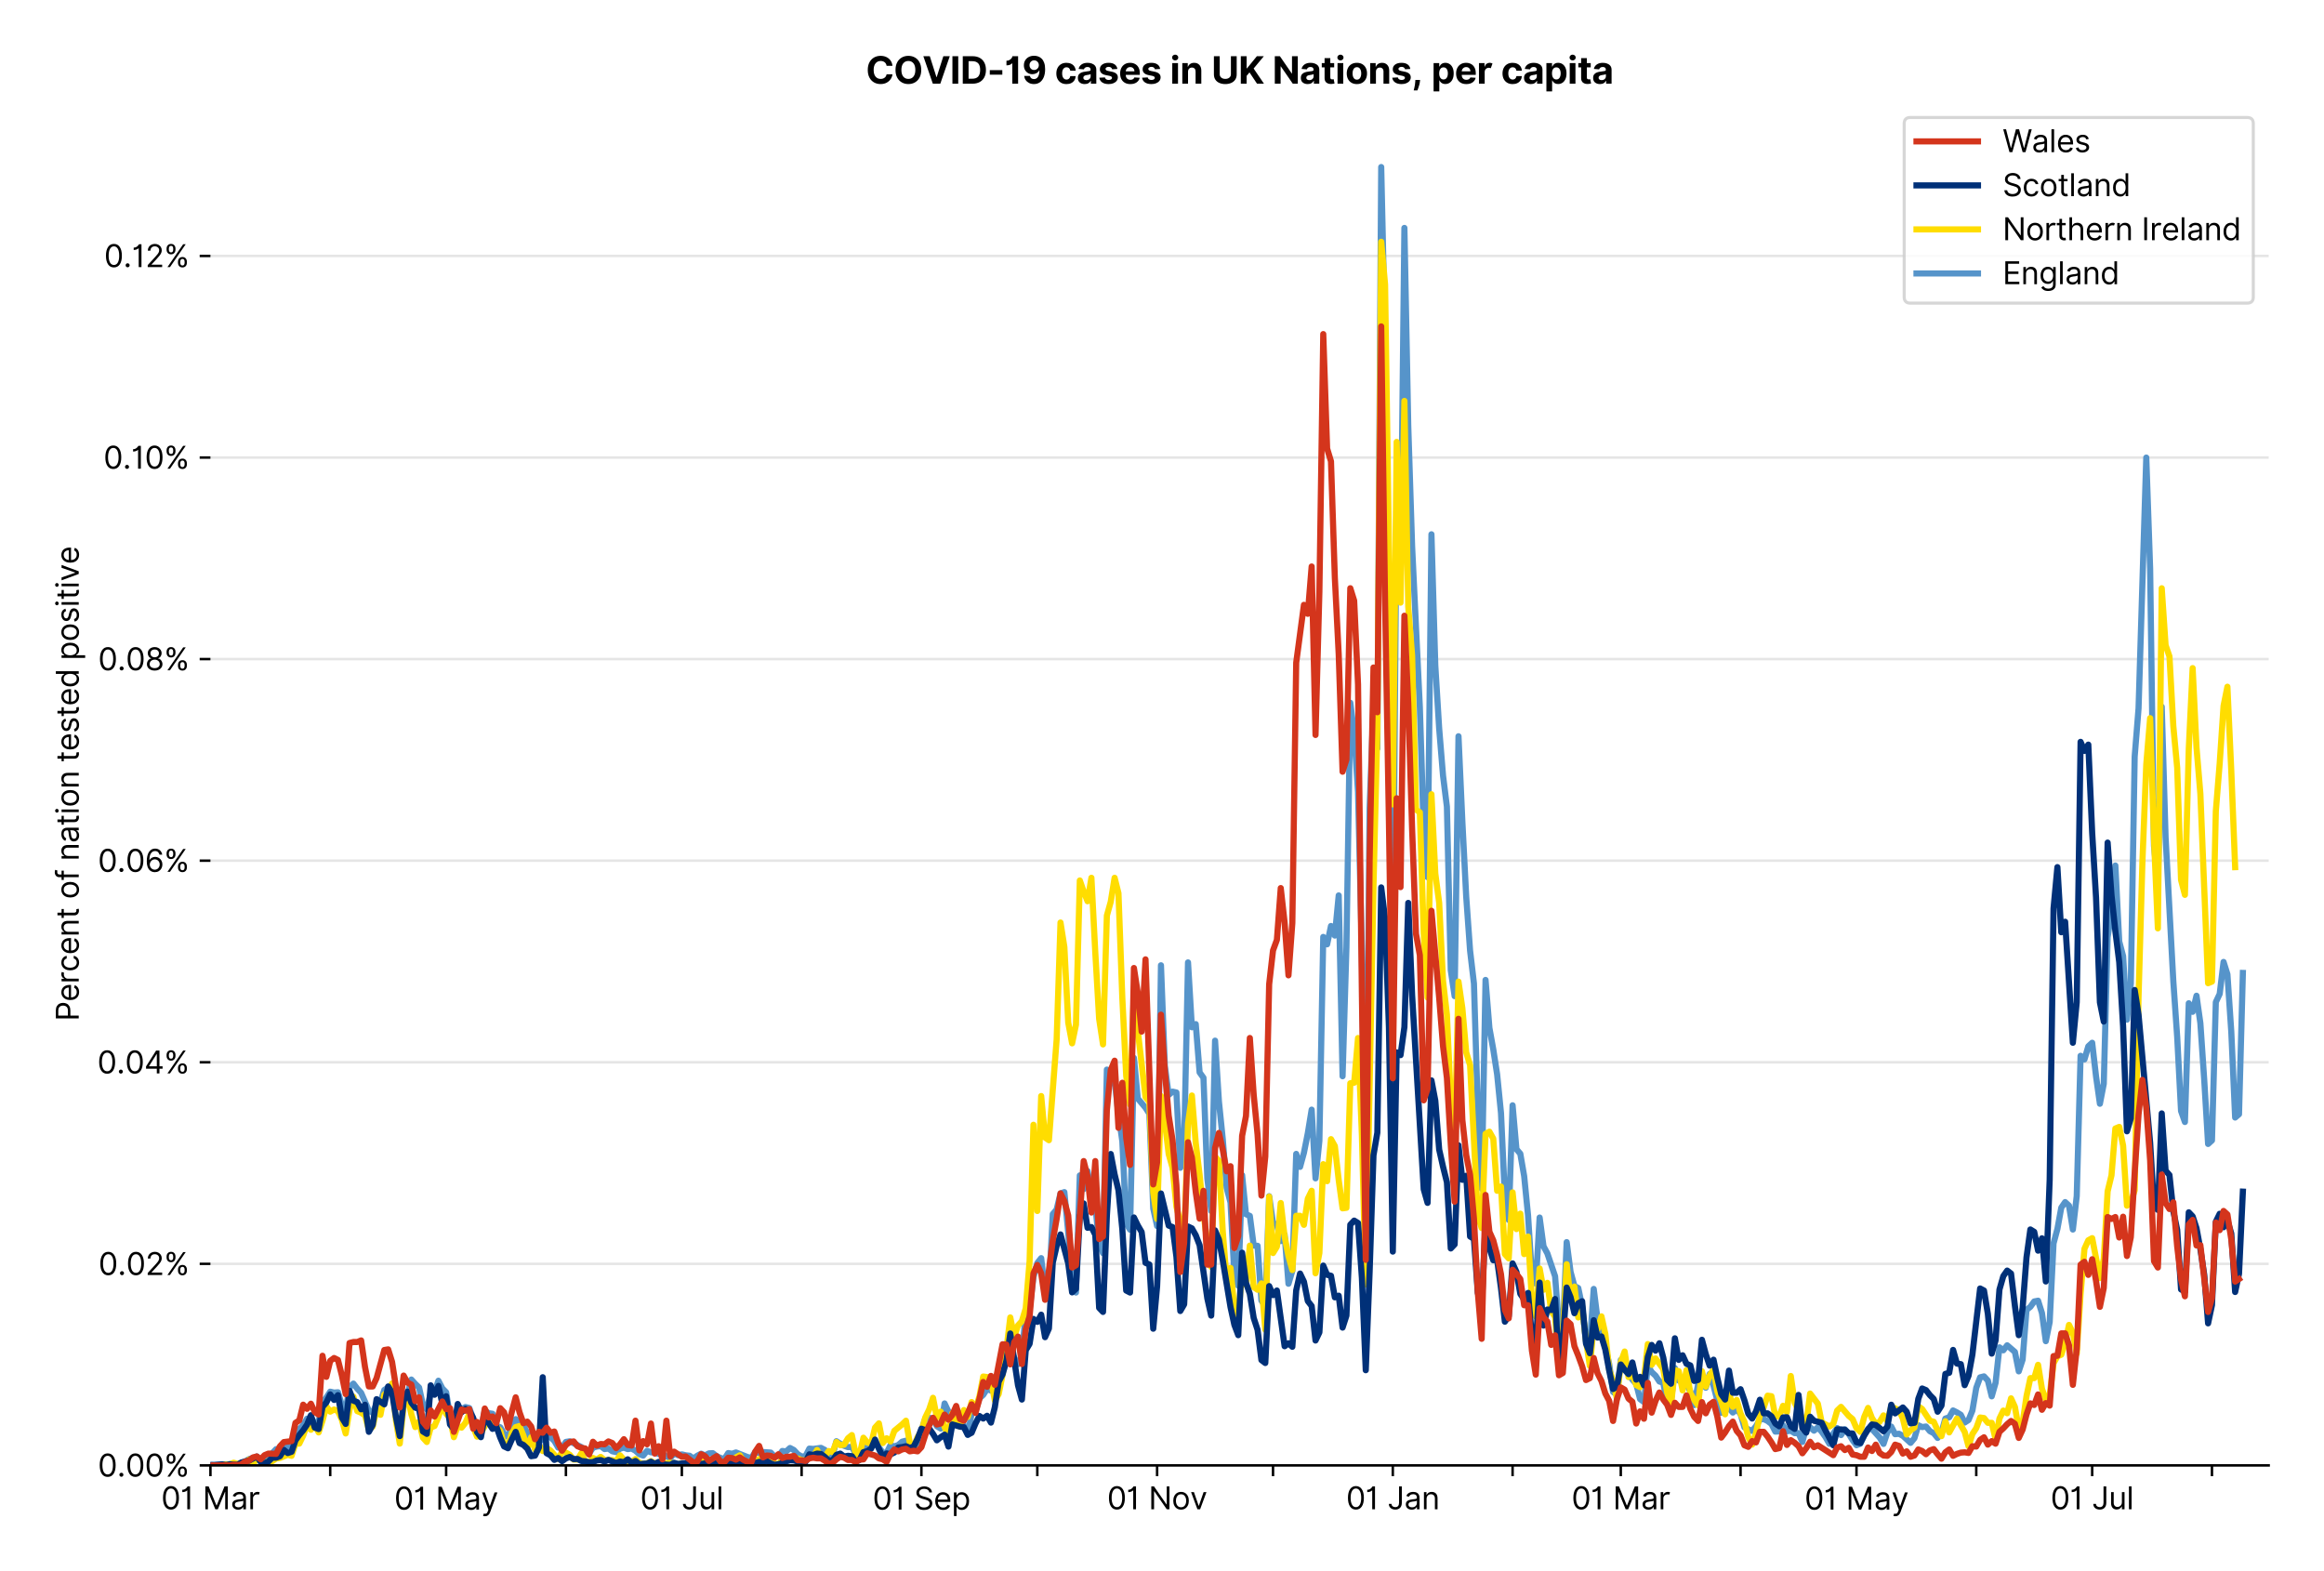 <?xml version="1.0" encoding="utf-8" standalone="no"?>
<!DOCTYPE svg PUBLIC "-//W3C//DTD SVG 1.1//EN"
  "http://www.w3.org/Graphics/SVG/1.1/DTD/svg11.dtd">
<svg version="1.1" viewBox="0 0 756.061 511.234" xmlns="http://www.w3.org/2000/svg" xmlns:xlink="http://www.w3.org/1999/xlink">
 <defs>
  <style type="text/css">*{stroke-linecap:butt;stroke-linejoin:round;}</style>
 </defs>
 <g id="figure_1">
  <g id="patch_1">
   <path d="M 0 511.234 
L 756.061 511.234 
L 756.061 0 
L 0 0 
z
" style="fill:#ffffff;"/>
  </g>
  <g id="axes_1">
   <g id="patch_2">
    <path d="M 68.461 476.745 
L 738.061 476.745 
L 738.061 33.225 
L 68.461 33.225 
z
" style="fill:#ffffff;"/>
   </g>
   <g id="matplotlib.axis_1">
    <g id="xtick_1">
     <g id="line2d_1">
      <defs>
       <path d="M 0 0 
L 0 3.5 
" id="m5aad87b375" style="stroke:#000000;stroke-width:0.8;"/>
      </defs>
      <g>
       <use style="stroke:#000000;stroke-width:0.8;" x="68.461" xlink:href="#m5aad87b375" y="476.745"/>
      </g>
     </g>
     <g id="text_1">
      <!-- 01 Mar -->
      <g transform="translate(52.424 491.018)scale(0.1 -0.1)">
       <defs>
        <path d="M 2000 -64 
Q 1230 -64 806 561 
Q 382 1186 382 2327 
Q 382 3459 809 4088 
Q 1236 4718 2000 4718 
Q 2764 4718 3191 4088 
Q 3618 3459 3618 2327 
Q 3618 1186 3194 561 
Q 2771 -64 2000 -64 
z
M 2000 436 
Q 2509 436 2791 927 
Q 3073 1418 3073 2327 
Q 3073 3234 2789 3730 
Q 2505 4227 2000 4227 
Q 1496 4227 1211 3730 
Q 927 3234 927 2327 
Q 927 1418 1210 927 
Q 1493 436 2000 436 
z
" id="Inter-Regular-30" transform="scale(0.016)"/>
        <path d="M 1973 4655 
L 1973 0 
L 1409 0 
L 1409 3836 
L 1373 3836 
Q 1341 3773 1209 3692 
Q 1077 3611 868 3551 
Q 659 3491 391 3491 
L 391 3964 
Q 661 3964 859 4061 
Q 1057 4159 1190 4291 
Q 1323 4423 1392 4529 
Q 1461 4636 1473 4655 
L 1973 4655 
z
" id="Inter-Regular-31" transform="scale(0.016)"/>
        <path id="Inter-Regular-20" transform="scale(0.016)"/>
        <path d="M 564 4655 
L 1236 4655 
L 2818 791 
L 2873 791 
L 4455 4655 
L 5127 4655 
L 5127 0 
L 4600 0 
L 4600 3536 
L 4555 3536 
L 3100 0 
L 2591 0 
L 1136 3536 
L 1091 3536 
L 1091 0 
L 564 0 
L 564 4655 
z
" id="Inter-Regular-4d" transform="scale(0.016)"/>
        <path d="M 1518 -82 
Q 1186 -82 916 44 
Q 646 170 486 410 
Q 327 650 327 991 
Q 327 1291 445 1478 
Q 564 1666 761 1773 
Q 959 1880 1199 1933 
Q 1439 1986 1682 2018 
Q 2000 2059 2199 2080 
Q 2398 2102 2490 2154 
Q 2582 2207 2582 2336 
L 2582 2355 
Q 2582 2691 2399 2877 
Q 2216 3064 1846 3064 
Q 1461 3064 1243 2895 
Q 1025 2727 936 2536 
L 427 2718 
Q 564 3036 792 3214 
Q 1021 3393 1292 3464 
Q 1564 3536 1827 3536 
Q 1996 3536 2215 3496 
Q 2434 3457 2640 3334 
Q 2846 3211 2982 2963 
Q 3118 2716 3118 2300 
L 3118 0 
L 2582 0 
L 2582 473 
L 2555 473 
Q 2500 359 2373 229 
Q 2246 100 2034 9 
Q 1823 -82 1518 -82 
z
M 1600 400 
Q 1918 400 2137 525 
Q 2357 650 2469 847 
Q 2582 1045 2582 1264 
L 2582 1755 
Q 2548 1714 2433 1681 
Q 2318 1648 2169 1624 
Q 2021 1600 1881 1583 
Q 1741 1566 1655 1555 
Q 1446 1527 1265 1467 
Q 1084 1407 974 1287 
Q 864 1168 864 964 
Q 864 684 1072 542 
Q 1280 400 1600 400 
z
" id="Inter-Regular-61" transform="scale(0.016)"/>
        <path d="M 491 0 
L 491 3491 
L 1009 3491 
L 1009 2964 
L 1046 2964 
Q 1139 3223 1389 3384 
Q 1639 3545 1955 3545 
Q 2100 3545 2209 3511 
Q 2318 3477 2400 3418 
L 2218 2964 
Q 2161 2993 2085 3010 
Q 2009 3027 1909 3027 
Q 1527 3027 1277 2794 
Q 1027 2561 1027 2209 
L 1027 0 
L 491 0 
z
" id="Inter-Regular-72" transform="scale(0.016)"/>
       </defs>
       <use xlink:href="#Inter-Regular-30"/>
       <use x="62.5" xlink:href="#Inter-Regular-31"/>
       <use x="106.676" xlink:href="#Inter-Regular-20"/>
       <use x="134.801" xlink:href="#Inter-Regular-4d"/>
       <use x="225.994" xlink:href="#Inter-Regular-61"/>
       <use x="282.386" xlink:href="#Inter-Regular-72"/>
      </g>
     </g>
    </g>
    <g id="xtick_2">
     <g id="line2d_2">
      <g>
       <use style="stroke:#000000;stroke-width:0.8;" x="107.429" xlink:href="#m5aad87b375" y="476.745"/>
      </g>
     </g>
    </g>
    <g id="xtick_3">
     <g id="line2d_3">
      <g>
       <use style="stroke:#000000;stroke-width:0.8;" x="145.141" xlink:href="#m5aad87b375" y="476.745"/>
      </g>
     </g>
     <g id="text_2">
      <!-- 01 May -->
      <g transform="translate(128.238 491.117)scale(0.1 -0.1)">
       <defs>
        <path d="M 818 -1355 
Q 682 -1355 575 -1333 
Q 468 -1311 427 -1291 
L 564 -818 
Q 857 -893 1053 -814 
Q 1250 -736 1391 -345 
L 1509 -18 
L 218 3491 
L 800 3491 
L 1764 709 
L 1800 709 
L 2764 3491 
L 3346 3491 
L 1846 -564 
Q 1550 -1355 818 -1355 
z
" id="Inter-Regular-79" transform="scale(0.016)"/>
       </defs>
       <use xlink:href="#Inter-Regular-30"/>
       <use x="62.5" xlink:href="#Inter-Regular-31"/>
       <use x="106.676" xlink:href="#Inter-Regular-20"/>
       <use x="134.801" xlink:href="#Inter-Regular-4d"/>
       <use x="225.994" xlink:href="#Inter-Regular-61"/>
       <use x="282.386" xlink:href="#Inter-Regular-79"/>
      </g>
     </g>
    </g>
    <g id="xtick_4">
     <g id="line2d_4">
      <g>
       <use style="stroke:#000000;stroke-width:0.8;" x="184.109" xlink:href="#m5aad87b375" y="476.745"/>
      </g>
     </g>
    </g>
    <g id="xtick_5">
     <g id="line2d_5">
      <g>
       <use style="stroke:#000000;stroke-width:0.8;" x="221.821" xlink:href="#m5aad87b375" y="476.745"/>
      </g>
     </g>
     <g id="text_3">
      <!-- 01 Jul -->
      <g transform="translate(208.277 491.018)scale(0.1 -0.1)">
       <defs>
        <path d="M 2346 4655 
L 2909 4655 
L 2909 1327 
Q 2909 657 2549 296 
Q 2189 -64 1582 -64 
Q 1200 -64 902 76 
Q 605 216 434 475 
Q 264 734 264 1091 
L 818 1091 
Q 818 795 1034 615 
Q 1250 436 1582 436 
Q 1948 436 2147 664 
Q 2346 893 2346 1327 
L 2346 4655 
z
" id="Inter-Regular-4a" transform="scale(0.016)"/>
        <path d="M 2691 1427 
L 2691 3491 
L 3227 3491 
L 3227 0 
L 2691 0 
L 2691 591 
L 2655 591 
Q 2532 325 2273 140 
Q 2014 -45 1618 -45 
Q 1127 -45 809 280 
Q 491 605 491 1273 
L 491 3491 
L 1027 3491 
L 1027 1309 
Q 1027 927 1242 700 
Q 1457 473 1791 473 
Q 1991 473 2199 575 
Q 2407 677 2549 888 
Q 2691 1100 2691 1427 
z
" id="Inter-Regular-75" transform="scale(0.016)"/>
        <path d="M 1027 4655 
L 1027 0 
L 491 0 
L 491 4655 
L 1027 4655 
z
" id="Inter-Regular-6c" transform="scale(0.016)"/>
       </defs>
       <use xlink:href="#Inter-Regular-30"/>
       <use x="62.5" xlink:href="#Inter-Regular-31"/>
       <use x="106.676" xlink:href="#Inter-Regular-20"/>
       <use x="134.801" xlink:href="#Inter-Regular-4a"/>
       <use x="189.063" xlink:href="#Inter-Regular-75"/>
       <use x="247.159" xlink:href="#Inter-Regular-6c"/>
      </g>
     </g>
    </g>
    <g id="xtick_6">
     <g id="line2d_6">
      <g>
       <use style="stroke:#000000;stroke-width:0.8;" x="260.789" xlink:href="#m5aad87b375" y="476.745"/>
      </g>
     </g>
    </g>
    <g id="xtick_7">
     <g id="line2d_7">
      <g>
       <use style="stroke:#000000;stroke-width:0.8;" x="299.758" xlink:href="#m5aad87b375" y="476.745"/>
      </g>
     </g>
     <g id="text_4">
      <!-- 01 Sep -->
      <g transform="translate(283.87 491.117)scale(0.1 -0.1)">
       <defs>
        <path d="M 3109 3491 
Q 3068 3836 2777 4027 
Q 2486 4218 2064 4218 
Q 1600 4218 1318 3999 
Q 1036 3780 1036 3445 
Q 1036 3195 1189 3042 
Q 1343 2889 1553 2803 
Q 1764 2718 1936 2673 
L 2409 2545 
Q 2591 2498 2815 2414 
Q 3039 2330 3244 2185 
Q 3450 2041 3584 1816 
Q 3718 1591 3718 1264 
Q 3718 886 3521 581 
Q 3325 277 2949 97 
Q 2573 -82 2036 -82 
Q 1286 -82 845 272 
Q 405 627 364 1200 
L 946 1200 
Q 968 936 1124 764 
Q 1280 593 1519 510 
Q 1759 427 2036 427 
Q 2359 427 2616 533 
Q 2873 639 3023 828 
Q 3173 1018 3173 1273 
Q 3173 1505 3043 1650 
Q 2914 1795 2702 1886 
Q 2491 1977 2246 2045 
L 1673 2209 
Q 1127 2366 809 2657 
Q 491 2948 491 3418 
Q 491 3809 703 4101 
Q 916 4393 1276 4555 
Q 1636 4718 2082 4718 
Q 2532 4718 2882 4558 
Q 3232 4398 3437 4120 
Q 3643 3843 3655 3491 
L 3109 3491 
z
" id="Inter-Regular-53" transform="scale(0.016)"/>
        <path d="M 1955 -73 
Q 1450 -73 1085 151 
Q 721 375 524 778 
Q 327 1182 327 1718 
Q 327 2255 524 2665 
Q 721 3075 1074 3305 
Q 1427 3536 1900 3536 
Q 2173 3536 2439 3445 
Q 2705 3355 2923 3151 
Q 3141 2948 3270 2614 
Q 3400 2280 3400 1791 
L 3400 1564 
L 866 1564 
Q 884 1005 1183 707 
Q 1482 409 1955 409 
Q 2271 409 2498 545 
Q 2725 682 2827 955 
L 3346 809 
Q 3223 414 2854 170 
Q 2486 -73 1955 -73 
z
M 866 2027 
L 2855 2027 
Q 2855 2470 2595 2762 
Q 2336 3055 1900 3055 
Q 1593 3055 1368 2911 
Q 1143 2768 1013 2533 
Q 884 2298 866 2027 
z
" id="Inter-Regular-65" transform="scale(0.016)"/>
        <path d="M 491 -1309 
L 491 3491 
L 1009 3491 
L 1009 2936 
L 1073 2936 
Q 1132 3027 1237 3169 
Q 1343 3311 1542 3423 
Q 1741 3536 2082 3536 
Q 2523 3536 2859 3315 
Q 3196 3095 3384 2690 
Q 3573 2286 3573 1736 
Q 3573 1182 3384 776 
Q 3196 370 2861 148 
Q 2527 -73 2091 -73 
Q 1755 -73 1552 39 
Q 1350 152 1241 296 
Q 1132 441 1073 536 
L 1027 536 
L 1027 -1309 
L 491 -1309 
z
M 1018 1745 
Q 1018 1152 1276 780 
Q 1534 409 2018 409 
Q 2355 409 2581 587 
Q 2807 766 2921 1069 
Q 3036 1373 3036 1745 
Q 3036 2114 2923 2410 
Q 2811 2707 2585 2881 
Q 2359 3055 2018 3055 
Q 1527 3055 1272 2693 
Q 1018 2332 1018 1745 
z
" id="Inter-Regular-70" transform="scale(0.016)"/>
       </defs>
       <use xlink:href="#Inter-Regular-30"/>
       <use x="62.5" xlink:href="#Inter-Regular-31"/>
       <use x="106.676" xlink:href="#Inter-Regular-20"/>
       <use x="134.801" xlink:href="#Inter-Regular-53"/>
       <use x="198.58" xlink:href="#Inter-Regular-65"/>
       <use x="256.818" xlink:href="#Inter-Regular-70"/>
      </g>
     </g>
    </g>
    <g id="xtick_8">
     <g id="line2d_8">
      <g>
       <use style="stroke:#000000;stroke-width:0.8;" x="337.469" xlink:href="#m5aad87b375" y="476.745"/>
      </g>
     </g>
    </g>
    <g id="xtick_9">
     <g id="line2d_9">
      <g>
       <use style="stroke:#000000;stroke-width:0.8;" x="376.438" xlink:href="#m5aad87b375" y="476.745"/>
      </g>
     </g>
     <g id="text_5">
      <!-- 01 Nov -->
      <g transform="translate(360.166 491.018)scale(0.1 -0.1)">
       <defs>
        <path d="M 4255 4655 
L 4255 0 
L 3709 0 
L 1173 3655 
L 1127 3655 
L 1127 0 
L 564 0 
L 564 4655 
L 1109 4655 
L 3655 991 
L 3700 991 
L 3700 4655 
L 4255 4655 
z
" id="Inter-Regular-4e" transform="scale(0.016)"/>
        <path d="M 1909 -73 
Q 1436 -73 1080 152 
Q 725 377 526 781 
Q 327 1186 327 1727 
Q 327 2273 526 2679 
Q 725 3086 1080 3311 
Q 1436 3536 1909 3536 
Q 2382 3536 2737 3311 
Q 3093 3086 3292 2679 
Q 3491 2273 3491 1727 
Q 3491 1186 3292 781 
Q 3093 377 2737 152 
Q 2382 -73 1909 -73 
z
M 1909 409 
Q 2268 409 2500 593 
Q 2732 777 2843 1077 
Q 2955 1377 2955 1727 
Q 2955 2077 2843 2379 
Q 2732 2682 2500 2868 
Q 2268 3055 1909 3055 
Q 1550 3055 1318 2868 
Q 1086 2682 975 2379 
Q 864 2077 864 1727 
Q 864 1377 975 1077 
Q 1086 777 1318 593 
Q 1550 409 1909 409 
z
" id="Inter-Regular-6f" transform="scale(0.016)"/>
        <path d="M 3346 3491 
L 2055 0 
L 1509 0 
L 218 3491 
L 800 3491 
L 1764 709 
L 1800 709 
L 2764 3491 
L 3346 3491 
z
" id="Inter-Regular-76" transform="scale(0.016)"/>
       </defs>
       <use xlink:href="#Inter-Regular-30"/>
       <use x="62.5" xlink:href="#Inter-Regular-31"/>
       <use x="106.676" xlink:href="#Inter-Regular-20"/>
       <use x="134.801" xlink:href="#Inter-Regular-4e"/>
       <use x="210.085" xlink:href="#Inter-Regular-6f"/>
       <use x="269.744" xlink:href="#Inter-Regular-76"/>
      </g>
     </g>
    </g>
    <g id="xtick_10">
     <g id="line2d_10">
      <g>
       <use style="stroke:#000000;stroke-width:0.8;" x="414.149" xlink:href="#m5aad87b375" y="476.745"/>
      </g>
     </g>
    </g>
    <g id="xtick_11">
     <g id="line2d_11">
      <g>
       <use style="stroke:#000000;stroke-width:0.8;" x="453.117" xlink:href="#m5aad87b375" y="476.745"/>
      </g>
     </g>
     <g id="text_6">
      <!-- 01 Jan -->
      <g transform="translate(437.918 491.018)scale(0.1 -0.1)">
       <defs>
        <path d="M 1027 2100 
L 1027 0 
L 491 0 
L 491 3491 
L 1009 3491 
L 1009 2945 
L 1055 2945 
Q 1177 3211 1427 3373 
Q 1677 3536 2073 3536 
Q 2602 3536 2928 3211 
Q 3255 2886 3255 2218 
L 3255 0 
L 2718 0 
L 2718 2182 
Q 2718 2593 2504 2824 
Q 2291 3055 1918 3055 
Q 1534 3055 1280 2806 
Q 1027 2557 1027 2100 
z
" id="Inter-Regular-6e" transform="scale(0.016)"/>
       </defs>
       <use xlink:href="#Inter-Regular-30"/>
       <use x="62.5" xlink:href="#Inter-Regular-31"/>
       <use x="106.676" xlink:href="#Inter-Regular-20"/>
       <use x="134.801" xlink:href="#Inter-Regular-4a"/>
       <use x="189.063" xlink:href="#Inter-Regular-61"/>
       <use x="245.455" xlink:href="#Inter-Regular-6e"/>
      </g>
     </g>
    </g>
    <g id="xtick_12">
     <g id="line2d_12">
      <g>
       <use style="stroke:#000000;stroke-width:0.8;" x="492.086" xlink:href="#m5aad87b375" y="476.745"/>
      </g>
     </g>
    </g>
    <g id="xtick_13">
     <g id="line2d_13">
      <g>
       <use style="stroke:#000000;stroke-width:0.8;" x="527.283" xlink:href="#m5aad87b375" y="476.745"/>
      </g>
     </g>
     <g id="text_7">
      <!-- 01 Mar -->
      <g transform="translate(511.246 491.018)scale(0.1 -0.1)">
       <use xlink:href="#Inter-Regular-30"/>
       <use x="62.5" xlink:href="#Inter-Regular-31"/>
       <use x="106.676" xlink:href="#Inter-Regular-20"/>
       <use x="134.801" xlink:href="#Inter-Regular-4d"/>
       <use x="225.994" xlink:href="#Inter-Regular-61"/>
       <use x="282.386" xlink:href="#Inter-Regular-72"/>
      </g>
     </g>
    </g>
    <g id="xtick_14">
     <g id="line2d_14">
      <g>
       <use style="stroke:#000000;stroke-width:0.8;" x="566.252" xlink:href="#m5aad87b375" y="476.745"/>
      </g>
     </g>
    </g>
    <g id="xtick_15">
     <g id="line2d_15">
      <g>
       <use style="stroke:#000000;stroke-width:0.8;" x="603.963" xlink:href="#m5aad87b375" y="476.745"/>
      </g>
     </g>
     <g id="text_8">
      <!-- 01 May -->
      <g transform="translate(587.06 491.117)scale(0.1 -0.1)">
       <use xlink:href="#Inter-Regular-30"/>
       <use x="62.5" xlink:href="#Inter-Regular-31"/>
       <use x="106.676" xlink:href="#Inter-Regular-20"/>
       <use x="134.801" xlink:href="#Inter-Regular-4d"/>
       <use x="225.994" xlink:href="#Inter-Regular-61"/>
       <use x="282.386" xlink:href="#Inter-Regular-79"/>
      </g>
     </g>
    </g>
    <g id="xtick_16">
     <g id="line2d_16">
      <g>
       <use style="stroke:#000000;stroke-width:0.8;" x="642.932" xlink:href="#m5aad87b375" y="476.745"/>
      </g>
     </g>
    </g>
    <g id="xtick_17">
     <g id="line2d_17">
      <g>
       <use style="stroke:#000000;stroke-width:0.8;" x="680.643" xlink:href="#m5aad87b375" y="476.745"/>
      </g>
     </g>
     <g id="text_9">
      <!-- 01 Jul -->
      <g transform="translate(667.099 491.018)scale(0.1 -0.1)">
       <use xlink:href="#Inter-Regular-30"/>
       <use x="62.5" xlink:href="#Inter-Regular-31"/>
       <use x="106.676" xlink:href="#Inter-Regular-20"/>
       <use x="134.801" xlink:href="#Inter-Regular-4a"/>
       <use x="189.063" xlink:href="#Inter-Regular-75"/>
       <use x="247.159" xlink:href="#Inter-Regular-6c"/>
      </g>
     </g>
    </g>
    <g id="xtick_18">
     <g id="line2d_18">
      <g>
       <use style="stroke:#000000;stroke-width:0.8;" x="719.611" xlink:href="#m5aad87b375" y="476.745"/>
      </g>
     </g>
    </g>
   </g>
   <g id="matplotlib.axis_2">
    <g id="ytick_1">
     <g id="line2d_19">
      <path clip-path="url(#p3bcd23af48)" d="M 68.461 476.745 
L 738.061 476.745 
" style="fill:none;stroke:#e5e5e5;stroke-linecap:square;stroke-width:0.8;"/>
     </g>
     <g id="line2d_20">
      <defs>
       <path d="M 0 0 
L -3.5 0 
" id="m17eea5d833" style="stroke:#000000;stroke-width:0.8;"/>
      </defs>
      <g>
       <use style="stroke:#000000;stroke-width:0.8;" x="68.461" xlink:href="#m17eea5d833" y="476.745"/>
      </g>
     </g>
     <g id="text_10">
      <!-- 0.00% -->
      <g transform="translate(31.83 480.382)scale(0.1 -0.1)">
       <defs>
        <path d="M 882 -36 
Q 714 -36 593 84 
Q 473 205 473 373 
Q 473 541 593 661 
Q 714 782 882 782 
Q 1050 782 1170 661 
Q 1291 541 1291 373 
Q 1291 205 1170 84 
Q 1050 -36 882 -36 
z
" id="Inter-Regular-2e" transform="scale(0.016)"/>
        <path d="M 2855 873 
L 2855 1118 
Q 2855 1373 2960 1585 
Q 3066 1798 3269 1926 
Q 3473 2055 3764 2055 
Q 4059 2055 4259 1926 
Q 4459 1798 4561 1585 
Q 4664 1373 4664 1118 
L 4664 873 
Q 4664 618 4560 405 
Q 4457 193 4256 64 
Q 4055 -64 3764 -64 
Q 3468 -64 3266 64 
Q 3064 193 2959 405 
Q 2855 618 2855 873 
z
M 536 3536 
L 536 3782 
Q 536 4036 642 4248 
Q 748 4461 951 4589 
Q 1155 4718 1446 4718 
Q 1741 4718 1941 4589 
Q 2141 4461 2243 4248 
Q 2346 4036 2346 3782 
L 2346 3536 
Q 2346 3282 2242 3069 
Q 2139 2857 1937 2728 
Q 1736 2600 1446 2600 
Q 1150 2600 948 2728 
Q 746 2857 641 3069 
Q 536 3282 536 3536 
z
M 709 0 
L 3909 4655 
L 4427 4655 
L 1227 0 
L 709 0 
z
M 3318 1118 
L 3318 873 
Q 3318 661 3418 494 
Q 3518 327 3764 327 
Q 4002 327 4101 494 
Q 4200 661 4200 873 
L 4200 1118 
Q 4200 1330 4104 1497 
Q 4009 1664 3764 1664 
Q 3525 1664 3421 1497 
Q 3318 1330 3318 1118 
z
M 1000 3782 
L 1000 3536 
Q 1000 3325 1100 3158 
Q 1200 2991 1446 2991 
Q 1684 2991 1783 3158 
Q 1882 3325 1882 3536 
L 1882 3782 
Q 1882 3993 1786 4160 
Q 1691 4327 1446 4327 
Q 1207 4327 1103 4160 
Q 1000 3993 1000 3782 
z
" id="Inter-Regular-25" transform="scale(0.016)"/>
       </defs>
       <use xlink:href="#Inter-Regular-30"/>
       <use x="62.5" xlink:href="#Inter-Regular-2e"/>
       <use x="90.057" xlink:href="#Inter-Regular-30"/>
       <use x="152.557" xlink:href="#Inter-Regular-30"/>
       <use x="215.057" xlink:href="#Inter-Regular-25"/>
      </g>
     </g>
    </g>
    <g id="ytick_2">
     <g id="line2d_21">
      <path clip-path="url(#p3bcd23af48)" d="M 68.461 411.165 
L 738.061 411.165 
" style="fill:none;stroke:#e5e5e5;stroke-linecap:square;stroke-width:0.8;"/>
     </g>
     <g id="line2d_22">
      <g>
       <use style="stroke:#000000;stroke-width:0.8;" x="68.461" xlink:href="#m17eea5d833" y="411.165"/>
      </g>
     </g>
     <g id="text_11">
      <!-- 0.02% -->
      <g transform="translate(32.028 414.802)scale(0.1 -0.1)">
       <defs>
        <path d="M 482 0 
L 482 409 
L 2018 2091 
Q 2289 2386 2464 2605 
Q 2639 2825 2724 3019 
Q 2809 3214 2809 3427 
Q 2809 3795 2553 4011 
Q 2298 4227 1918 4227 
Q 1514 4227 1275 3985 
Q 1036 3743 1036 3345 
L 500 3345 
Q 500 3755 688 4064 
Q 877 4373 1203 4545 
Q 1530 4718 1936 4718 
Q 2346 4718 2661 4545 
Q 2977 4373 3156 4079 
Q 3336 3786 3336 3427 
Q 3336 3170 3244 2926 
Q 3152 2682 2926 2383 
Q 2700 2084 2300 1655 
L 1255 536 
L 1255 500 
L 3418 500 
L 3418 0 
L 482 0 
z
" id="Inter-Regular-32" transform="scale(0.016)"/>
       </defs>
       <use xlink:href="#Inter-Regular-30"/>
       <use x="62.5" xlink:href="#Inter-Regular-2e"/>
       <use x="90.057" xlink:href="#Inter-Regular-30"/>
       <use x="152.557" xlink:href="#Inter-Regular-32"/>
       <use x="213.068" xlink:href="#Inter-Regular-25"/>
      </g>
     </g>
    </g>
    <g id="ytick_3">
     <g id="line2d_23">
      <path clip-path="url(#p3bcd23af48)" d="M 68.461 345.585 
L 738.061 345.585 
" style="fill:none;stroke:#e5e5e5;stroke-linecap:square;stroke-width:0.8;"/>
     </g>
     <g id="line2d_24">
      <g>
       <use style="stroke:#000000;stroke-width:0.8;" x="68.461" xlink:href="#m17eea5d833" y="345.585"/>
      </g>
     </g>
     <g id="text_12">
      <!-- 0.04% -->
      <g transform="translate(31.659 349.222)scale(0.1 -0.1)">
       <defs>
        <path d="M 373 955 
L 373 1418 
L 2418 4655 
L 3100 4655 
L 3100 1455 
L 3736 1455 
L 3736 955 
L 3100 955 
L 3100 0 
L 2564 0 
L 2564 955 
L 373 955 
z
M 2564 1455 
L 2564 3936 
L 2527 3936 
L 982 1491 
L 982 1455 
L 2564 1455 
z
" id="Inter-Regular-34" transform="scale(0.016)"/>
       </defs>
       <use xlink:href="#Inter-Regular-30"/>
       <use x="62.5" xlink:href="#Inter-Regular-2e"/>
       <use x="90.057" xlink:href="#Inter-Regular-30"/>
       <use x="152.557" xlink:href="#Inter-Regular-34"/>
       <use x="216.761" xlink:href="#Inter-Regular-25"/>
      </g>
     </g>
    </g>
    <g id="ytick_4">
     <g id="line2d_25">
      <path clip-path="url(#p3bcd23af48)" d="M 68.461 280.006 
L 738.061 280.006 
" style="fill:none;stroke:#e5e5e5;stroke-linecap:square;stroke-width:0.8;"/>
     </g>
     <g id="line2d_26">
      <g>
       <use style="stroke:#000000;stroke-width:0.8;" x="68.461" xlink:href="#m17eea5d833" y="280.006"/>
      </g>
     </g>
     <g id="text_13">
      <!-- 0.06% -->
      <g transform="translate(31.844 283.642)scale(0.1 -0.1)">
       <defs>
        <path d="M 2027 -64 
Q 1741 -59 1454 45 
Q 1168 150 932 399 
Q 696 648 552 1074 
Q 409 1500 409 2145 
Q 409 3386 861 4056 
Q 1314 4727 2100 4727 
Q 2686 4727 3073 4384 
Q 3461 4041 3546 3491 
L 2991 3491 
Q 2914 3811 2691 4019 
Q 2468 4227 2100 4227 
Q 1559 4227 1249 3755 
Q 939 3284 936 2427 
L 973 2427 
Q 1164 2716 1461 2880 
Q 1759 3045 2118 3045 
Q 2518 3045 2850 2846 
Q 3182 2648 3382 2299 
Q 3582 1950 3582 1500 
Q 3582 1068 3389 710 
Q 3196 352 2847 142 
Q 2498 -68 2027 -64 
z
M 2027 436 
Q 2314 436 2542 579 
Q 2771 723 2903 964 
Q 3036 1205 3036 1500 
Q 3036 1789 2908 2026 
Q 2780 2264 2556 2404 
Q 2332 2545 2046 2545 
Q 1757 2545 1525 2397 
Q 1293 2250 1157 2010 
Q 1021 1770 1018 1491 
Q 1018 1214 1149 973 
Q 1280 732 1508 584 
Q 1736 436 2027 436 
z
" id="Inter-Regular-36" transform="scale(0.016)"/>
       </defs>
       <use xlink:href="#Inter-Regular-30"/>
       <use x="62.5" xlink:href="#Inter-Regular-2e"/>
       <use x="90.057" xlink:href="#Inter-Regular-30"/>
       <use x="152.557" xlink:href="#Inter-Regular-36"/>
       <use x="214.915" xlink:href="#Inter-Regular-25"/>
      </g>
     </g>
    </g>
    <g id="ytick_5">
     <g id="line2d_27">
      <path clip-path="url(#p3bcd23af48)" d="M 68.461 214.426 
L 738.061 214.426 
" style="fill:none;stroke:#e5e5e5;stroke-linecap:square;stroke-width:0.8;"/>
     </g>
     <g id="line2d_28">
      <g>
       <use style="stroke:#000000;stroke-width:0.8;" x="68.461" xlink:href="#m17eea5d833" y="214.426"/>
      </g>
     </g>
     <g id="text_14">
      <!-- 0.08% -->
      <g transform="translate(31.914 218.063)scale(0.1 -0.1)">
       <defs>
        <path d="M 1973 -64 
Q 1505 -64 1147 103 
Q 789 270 589 564 
Q 389 859 391 1236 
Q 389 1532 507 1783 
Q 625 2034 830 2203 
Q 1036 2373 1291 2418 
L 1291 2445 
Q 957 2532 759 2821 
Q 561 3111 564 3482 
Q 561 3836 743 4115 
Q 925 4395 1244 4556 
Q 1564 4718 1973 4718 
Q 2377 4718 2695 4556 
Q 3014 4395 3197 4115 
Q 3380 3836 3382 3482 
Q 3380 3111 3181 2821 
Q 2982 2532 2655 2445 
L 2655 2418 
Q 2907 2373 3109 2203 
Q 3311 2034 3431 1783 
Q 3552 1532 3555 1236 
Q 3552 859 3351 564 
Q 3150 270 2794 103 
Q 2439 -64 1973 -64 
z
M 1973 436 
Q 2446 436 2722 662 
Q 2998 889 3000 1264 
Q 2998 1527 2864 1729 
Q 2730 1932 2499 2048 
Q 2268 2164 1973 2164 
Q 1675 2164 1442 2048 
Q 1209 1932 1076 1729 
Q 943 1527 946 1264 
Q 943 889 1218 662 
Q 1493 436 1973 436 
z
M 1973 2645 
Q 2348 2645 2591 2864 
Q 2834 3084 2836 3445 
Q 2834 3800 2596 4013 
Q 2359 4227 1973 4227 
Q 1582 4227 1344 4013 
Q 1107 3800 1109 3445 
Q 1107 3084 1349 2864 
Q 1591 2645 1973 2645 
z
" id="Inter-Regular-38" transform="scale(0.016)"/>
       </defs>
       <use xlink:href="#Inter-Regular-30"/>
       <use x="62.5" xlink:href="#Inter-Regular-2e"/>
       <use x="90.057" xlink:href="#Inter-Regular-30"/>
       <use x="152.557" xlink:href="#Inter-Regular-38"/>
       <use x="214.205" xlink:href="#Inter-Regular-25"/>
      </g>
     </g>
    </g>
    <g id="ytick_6">
     <g id="line2d_29">
      <path clip-path="url(#p3bcd23af48)" d="M 68.461 148.846 
L 738.061 148.846 
" style="fill:none;stroke:#e5e5e5;stroke-linecap:square;stroke-width:0.8;"/>
     </g>
     <g id="line2d_30">
      <g>
       <use style="stroke:#000000;stroke-width:0.8;" x="68.461" xlink:href="#m17eea5d833" y="148.846"/>
      </g>
     </g>
     <g id="text_15">
      <!-- 0.10% -->
      <g transform="translate(33.663 152.483)scale(0.1 -0.1)">
       <use xlink:href="#Inter-Regular-30"/>
       <use x="62.5" xlink:href="#Inter-Regular-2e"/>
       <use x="90.057" xlink:href="#Inter-Regular-31"/>
       <use x="134.233" xlink:href="#Inter-Regular-30"/>
       <use x="196.733" xlink:href="#Inter-Regular-25"/>
      </g>
     </g>
    </g>
    <g id="ytick_7">
     <g id="line2d_31">
      <path clip-path="url(#p3bcd23af48)" d="M 68.461 83.266 
L 738.061 83.266 
" style="fill:none;stroke:#e5e5e5;stroke-linecap:square;stroke-width:0.8;"/>
     </g>
     <g id="line2d_32">
      <g>
       <use style="stroke:#000000;stroke-width:0.8;" x="68.461" xlink:href="#m17eea5d833" y="83.266"/>
      </g>
     </g>
     <g id="text_16">
      <!-- 0.12% -->
      <g transform="translate(33.861 86.903)scale(0.1 -0.1)">
       <use xlink:href="#Inter-Regular-30"/>
       <use x="62.5" xlink:href="#Inter-Regular-2e"/>
       <use x="90.057" xlink:href="#Inter-Regular-31"/>
       <use x="134.233" xlink:href="#Inter-Regular-32"/>
       <use x="194.744" xlink:href="#Inter-Regular-25"/>
      </g>
     </g>
    </g>
    <g id="text_17">
     <!-- Percent of nation tested positive -->
     <g transform="translate(25.614 332.215)rotate(-90)scale(0.1 -0.1)">
      <defs>
       <path d="M 564 0 
L 564 4655 
L 2136 4655 
Q 2684 4655 3033 4458 
Q 3382 4261 3550 3927 
Q 3718 3593 3718 3182 
Q 3718 2770 3551 2434 
Q 3384 2098 3036 1899 
Q 2689 1700 2146 1700 
L 1127 1700 
L 1127 0 
L 564 0 
z
M 1127 2200 
L 2127 2200 
Q 2689 2200 2926 2482 
Q 3164 2764 3164 3182 
Q 3164 3602 2925 3878 
Q 2686 4155 2118 4155 
L 1127 4155 
L 1127 2200 
z
" id="Inter-Regular-50" transform="scale(0.016)"/>
       <path d="M 1909 -73 
Q 1418 -73 1063 159 
Q 709 391 518 798 
Q 327 1205 327 1727 
Q 327 2259 524 2667 
Q 721 3075 1074 3305 
Q 1427 3536 1900 3536 
Q 2268 3536 2563 3400 
Q 2859 3264 3047 3018 
Q 3236 2773 3282 2445 
L 2746 2445 
Q 2684 2684 2474 2869 
Q 2264 3055 1909 3055 
Q 1439 3055 1151 2697 
Q 864 2339 864 1745 
Q 864 1139 1148 774 
Q 1432 409 1909 409 
Q 2223 409 2447 570 
Q 2671 732 2746 1018 
L 3282 1018 
Q 3236 709 3058 462 
Q 2880 216 2588 71 
Q 2296 -73 1909 -73 
z
" id="Inter-Regular-63" transform="scale(0.016)"/>
       <path d="M 2009 3491 
L 2009 3036 
L 1264 3036 
L 1264 1000 
Q 1264 773 1331 660 
Q 1398 548 1503 510 
Q 1609 473 1727 473 
Q 1816 473 1873 483 
Q 1930 493 1964 500 
L 2073 18 
Q 2018 -2 1920 -23 
Q 1823 -45 1673 -45 
Q 1446 -45 1228 52 
Q 1011 150 869 350 
Q 727 550 727 855 
L 727 3036 
L 200 3036 
L 200 3491 
L 727 3491 
L 727 4327 
L 1264 4327 
L 1264 3491 
L 2009 3491 
z
" id="Inter-Regular-74" transform="scale(0.016)"/>
       <path d="M 2046 3491 
L 2046 3036 
L 1264 3036 
L 1264 0 
L 727 0 
L 727 3036 
L 164 3036 
L 164 3491 
L 727 3491 
L 727 3973 
Q 727 4273 868 4473 
Q 1009 4673 1234 4773 
Q 1459 4873 1709 4873 
Q 1907 4873 2032 4841 
Q 2157 4809 2218 4782 
L 2064 4318 
Q 2023 4332 1951 4352 
Q 1880 4373 1764 4373 
Q 1498 4373 1381 4239 
Q 1264 4105 1264 3845 
L 1264 3491 
L 2046 3491 
z
" id="Inter-Regular-66" transform="scale(0.016)"/>
       <path d="M 491 0 
L 491 3491 
L 1027 3491 
L 1027 0 
L 491 0 
z
M 764 4073 
Q 607 4073 494 4179 
Q 382 4286 382 4436 
Q 382 4586 494 4693 
Q 607 4800 764 4800 
Q 921 4800 1033 4693 
Q 1146 4586 1146 4436 
Q 1146 4286 1033 4179 
Q 921 4073 764 4073 
z
" id="Inter-Regular-69" transform="scale(0.016)"/>
       <path d="M 2964 2709 
L 2482 2573 
Q 2411 2755 2245 2914 
Q 2080 3073 1727 3073 
Q 1407 3073 1194 2926 
Q 982 2780 982 2555 
Q 982 2355 1127 2239 
Q 1273 2123 1582 2045 
L 2100 1918 
Q 3027 1691 3027 973 
Q 3027 673 2855 436 
Q 2684 200 2377 63 
Q 2071 -73 1664 -73 
Q 1130 -73 780 159 
Q 430 391 336 836 
L 846 964 
Q 989 400 1655 400 
Q 2030 400 2251 560 
Q 2473 720 2473 945 
Q 2473 1316 1955 1436 
L 1373 1573 
Q 893 1686 669 1926 
Q 446 2166 446 2527 
Q 446 2823 613 3050 
Q 780 3277 1069 3406 
Q 1359 3536 1727 3536 
Q 2246 3536 2542 3309 
Q 2839 3082 2964 2709 
z
" id="Inter-Regular-73" transform="scale(0.016)"/>
       <path d="M 1809 -73 
Q 1373 -73 1039 148 
Q 705 370 516 776 
Q 327 1182 327 1736 
Q 327 2286 516 2690 
Q 705 3095 1041 3315 
Q 1377 3536 1818 3536 
Q 2159 3536 2358 3423 
Q 2557 3311 2662 3169 
Q 2768 3027 2827 2936 
L 2873 2936 
L 2873 4655 
L 3409 4655 
L 3409 0 
L 2891 0 
L 2891 536 
L 2827 536 
Q 2768 441 2659 296 
Q 2550 152 2348 39 
Q 2146 -73 1809 -73 
z
M 1882 409 
Q 2366 409 2624 780 
Q 2882 1152 2882 1745 
Q 2882 2332 2627 2693 
Q 2373 3055 1882 3055 
Q 1541 3055 1315 2881 
Q 1089 2707 976 2410 
Q 864 2114 864 1745 
Q 864 1373 978 1069 
Q 1093 766 1319 587 
Q 1546 409 1882 409 
z
" id="Inter-Regular-64" transform="scale(0.016)"/>
      </defs>
      <use xlink:href="#Inter-Regular-50"/>
      <use x="63.494" xlink:href="#Inter-Regular-65"/>
      <use x="121.733" xlink:href="#Inter-Regular-72"/>
      <use x="160.085" xlink:href="#Inter-Regular-63"/>
      <use x="215.909" xlink:href="#Inter-Regular-65"/>
      <use x="274.148" xlink:href="#Inter-Regular-6e"/>
      <use x="332.671" xlink:href="#Inter-Regular-74"/>
      <use x="369.034" xlink:href="#Inter-Regular-20"/>
      <use x="397.159" xlink:href="#Inter-Regular-6f"/>
      <use x="456.818" xlink:href="#Inter-Regular-66"/>
      <use x="492.898" xlink:href="#Inter-Regular-20"/>
      <use x="521.023" xlink:href="#Inter-Regular-6e"/>
      <use x="579.546" xlink:href="#Inter-Regular-61"/>
      <use x="635.938" xlink:href="#Inter-Regular-74"/>
      <use x="672.301" xlink:href="#Inter-Regular-69"/>
      <use x="696.023" xlink:href="#Inter-Regular-6f"/>
      <use x="755.682" xlink:href="#Inter-Regular-6e"/>
      <use x="814.205" xlink:href="#Inter-Regular-20"/>
      <use x="842.33" xlink:href="#Inter-Regular-74"/>
      <use x="878.693" xlink:href="#Inter-Regular-65"/>
      <use x="936.932" xlink:href="#Inter-Regular-73"/>
      <use x="989.205" xlink:href="#Inter-Regular-74"/>
      <use x="1025.568" xlink:href="#Inter-Regular-65"/>
      <use x="1083.807" xlink:href="#Inter-Regular-64"/>
      <use x="1145.881" xlink:href="#Inter-Regular-20"/>
      <use x="1174.006" xlink:href="#Inter-Regular-70"/>
      <use x="1234.943" xlink:href="#Inter-Regular-6f"/>
      <use x="1294.602" xlink:href="#Inter-Regular-73"/>
      <use x="1346.875" xlink:href="#Inter-Regular-69"/>
      <use x="1370.597" xlink:href="#Inter-Regular-74"/>
      <use x="1406.96" xlink:href="#Inter-Regular-69"/>
      <use x="1430.682" xlink:href="#Inter-Regular-76"/>
      <use x="1486.364" xlink:href="#Inter-Regular-65"/>
     </g>
    </g>
   </g>
   <g id="line2d_33">
    <path clip-path="url(#p3bcd23af48)" d="M 29.492 476.733 
L 39.549 476.745 
L 44.577 476.739 
L 63.433 476.722 
L 69.718 476.524 
L 72.232 476.46 
L 73.489 476.477 
L 74.746 476.32 
L 77.26 476.454 
L 78.517 476.017 
L 79.774 475.417 
L 81.031 474.689 
L 82.288 474.333 
L 83.546 474.461 
L 84.803 474.91 
L 86.06 474.438 
L 88.574 472.778 
L 89.831 471.461 
L 91.088 471.351 
L 92.345 470.407 
L 93.602 470.751 
L 94.859 469.719 
L 96.116 465.036 
L 97.373 464.954 
L 98.63 463.603 
L 99.887 461.546 
L 101.144 461.313 
L 102.401 462.95 
L 103.658 462.548 
L 104.915 456.263 
L 106.172 454.684 
L 107.429 452.756 
L 108.686 453.053 
L 109.943 452.954 
L 111.201 457.061 
L 112.458 458.832 
L 113.715 451.299 
L 114.972 450.128 
L 116.229 451.783 
L 117.486 453.123 
L 120 458.931 
L 121.257 459.618 
L 122.514 456.752 
L 123.771 456.123 
L 125.028 452.191 
L 126.285 451.422 
L 127.542 453.064 
L 128.799 452.82 
L 130.056 456.536 
L 131.313 455.313 
L 132.57 453.595 
L 133.827 448.812 
L 135.084 450.21 
L 136.341 451.41 
L 137.599 457.107 
L 138.856 458.494 
L 140.113 453.286 
L 141.37 452.826 
L 142.627 449.19 
L 143.884 451.666 
L 145.141 452.948 
L 146.398 460.772 
L 147.655 461.418 
L 148.912 460.195 
L 150.169 458.465 
L 151.426 457.754 
L 152.683 458.08 
L 153.94 461.5 
L 155.197 466.294 
L 156.454 465.088 
L 157.711 458.907 
L 158.968 459.752 
L 160.225 459.944 
L 161.482 463.871 
L 162.739 464.343 
L 163.997 466.451 
L 165.254 467.494 
L 166.511 463.911 
L 167.768 461.692 
L 169.025 463.096 
L 170.282 463.544 
L 172.796 469.166 
L 174.053 469.754 
L 175.31 468.723 
L 176.567 468.298 
L 177.824 467.366 
L 179.081 467.587 
L 180.338 468.752 
L 181.595 470.943 
L 182.852 471.001 
L 184.109 469.102 
L 185.366 468.898 
L 189.137 470.786 
L 190.395 472.522 
L 191.652 472.865 
L 192.909 470.978 
L 194.166 470.611 
L 195.423 470.453 
L 196.68 471.426 
L 197.937 471.252 
L 199.194 472.149 
L 200.451 472.411 
L 201.708 471.287 
L 202.965 470.96 
L 204.222 471.444 
L 205.479 471.257 
L 206.736 471.968 
L 207.993 473.087 
L 209.25 473.541 
L 210.507 471.997 
L 211.764 472.481 
L 213.021 472.51 
L 214.278 473.04 
L 215.535 473.011 
L 216.793 473.809 
L 218.05 474.357 
L 219.307 472.859 
L 220.564 473.413 
L 221.821 473.151 
L 223.078 473.465 
L 224.335 473.599 
L 225.592 474.502 
L 226.849 473.593 
L 228.106 472.935 
L 229.363 473.494 
L 230.62 472.83 
L 231.877 472.76 
L 233.134 473.727 
L 234.391 474.304 
L 235.648 474.683 
L 236.905 472.731 
L 238.162 472.953 
L 239.419 472.527 
L 243.191 474.024 
L 244.448 474.333 
L 245.705 472.358 
L 246.962 472.725 
L 248.219 472.399 
L 250.733 472.568 
L 251.99 473.873 
L 253.247 473.745 
L 254.504 472.044 
L 255.761 472.207 
L 257.018 471.077 
L 258.275 471.747 
L 259.532 473.104 
L 260.789 473.861 
L 262.046 473.762 
L 263.303 471.281 
L 264.56 471.386 
L 267.074 471.036 
L 268.331 471.7 
L 269.588 473.034 
L 270.846 473.512 
L 272.103 468.881 
L 273.36 469.69 
L 274.617 470.366 
L 275.874 470.803 
L 277.131 470.698 
L 278.388 472.999 
L 279.645 473.663 
L 280.902 470.133 
L 282.159 471.362 
L 284.673 469.65 
L 285.93 470.885 
L 287.187 472.58 
L 288.444 472.696 
L 289.701 470.145 
L 290.958 470.564 
L 292.215 470.116 
L 293.472 469.026 
L 294.729 468.7 
L 295.986 470.681 
L 297.244 471.054 
L 298.501 469.405 
L 301.015 461.511 
L 302.272 461.226 
L 303.529 461.645 
L 304.786 463.993 
L 306.043 464.768 
L 307.3 456.583 
L 308.557 459.274 
L 309.814 460.142 
L 311.071 458.686 
L 312.328 460.107 
L 313.585 463.9 
L 314.842 466.795 
L 316.099 459.863 
L 317.356 459.053 
L 318.613 454.94 
L 319.87 453.798 
L 321.127 451.847 
L 322.384 452.406 
L 323.642 449.808 
L 324.899 449.365 
L 326.156 445.544 
L 327.413 442.439 
L 328.67 440.126 
L 329.927 441.594 
L 331.184 443.843 
L 332.441 441.652 
L 333.698 426.774 
L 334.955 425.953 
L 336.212 415.461 
L 337.469 410.905 
L 338.726 409.315 
L 339.983 420.244 
L 341.24 419.463 
L 342.497 394.99 
L 343.754 393.476 
L 345.011 388.262 
L 346.268 387.836 
L 347.525 400.967 
L 348.782 417.599 
L 350.04 420.506 
L 351.297 382.395 
L 352.554 386.84 
L 353.811 380.992 
L 355.068 387.959 
L 356.325 392.008 
L 357.582 404.8 
L 358.839 407.69 
L 360.096 347.973 
L 361.353 352.476 
L 362.61 351.573 
L 363.867 362.496 
L 365.124 371.286 
L 366.381 397.99 
L 367.638 400.058 
L 368.895 344.192 
L 370.152 357.387 
L 372.666 360.387 
L 373.923 362.344 
L 375.18 393.167 
L 376.438 398.876 
L 377.695 314.039 
L 378.952 346.773 
L 380.209 356.204 
L 381.466 355.144 
L 382.723 355.423 
L 383.98 379.925 
L 385.237 372.096 
L 386.494 313.101 
L 387.751 334.201 
L 389.008 333.182 
L 390.265 348.881 
L 391.522 350.635 
L 392.779 383.357 
L 394.036 393.977 
L 395.293 338.559 
L 396.55 358.36 
L 397.807 370.663 
L 399.064 386.444 
L 400.321 391.204 
L 401.578 414.913 
L 402.836 418.286 
L 404.093 382.296 
L 405.35 395.025 
L 406.607 395.573 
L 407.864 405.237 
L 409.121 405.295 
L 410.378 423.127 
L 411.635 424.875 
L 412.892 389.171 
L 414.149 397.979 
L 415.406 398.311 
L 416.663 403.763 
L 417.92 401.701 
L 419.177 417.645 
L 420.434 413.422 
L 421.691 375.399 
L 422.948 379.623 
L 424.205 375.026 
L 425.462 368.694 
L 426.719 361.004 
L 427.976 383.357 
L 429.233 371.117 
L 430.491 304.812 
L 431.748 307.223 
L 433.005 301.252 
L 434.262 304.369 
L 435.519 291.308 
L 436.776 350.134 
L 438.033 308.185 
L 439.29 228.638 
L 440.547 238.477 
L 441.804 257.637 
L 443.061 309.559 
L 444.318 402.919 
L 445.575 262.915 
L 446.832 229.546 
L 448.089 243.504 
L 449.346 54.345 
L 450.603 110.409 
L 451.86 204.794 
L 453.117 312.327 
L 454.374 161.208 
L 455.631 188.314 
L 456.889 74.152 
L 458.146 138.675 
L 459.403 177.834 
L 461.917 230.158 
L 463.174 270.267 
L 464.431 285.378 
L 465.688 173.826 
L 466.945 216.55 
L 468.202 237.003 
L 469.459 252.347 
L 470.716 262.431 
L 471.973 315.635 
L 473.23 324.077 
L 474.487 239.531 
L 475.744 267.22 
L 477.001 291.768 
L 478.258 309.268 
L 479.515 319.981 
L 480.772 360.969 
L 482.029 386.712 
L 483.287 318.81 
L 484.544 334.411 
L 485.801 341.384 
L 487.058 349.534 
L 488.315 362.099 
L 489.572 389.363 
L 490.829 396.889 
L 492.086 359.595 
L 493.343 373.879 
L 494.6 375.347 
L 495.857 382.652 
L 497.114 395.357 
L 498.371 415.088 
L 499.628 417.605 
L 500.885 396.109 
L 502.142 405.441 
L 503.399 407.771 
L 505.913 415.216 
L 507.17 431.662 
L 508.427 432.856 
L 509.685 404.101 
L 510.942 413.742 
L 512.199 418.379 
L 513.456 419.038 
L 514.713 425.003 
L 515.97 436.602 
L 517.227 437.138 
L 518.484 419.335 
L 519.741 429.32 
L 520.998 434.26 
L 522.255 438.233 
L 523.512 443.744 
L 524.769 452.837 
L 526.026 453.717 
L 527.283 442.433 
L 528.54 443.639 
L 529.797 447.058 
L 531.054 448.841 
L 532.311 450.233 
L 533.568 455.185 
L 534.825 456.117 
L 536.083 444.32 
L 537.34 446.377 
L 538.597 447.559 
L 539.854 449.447 
L 541.111 449.872 
L 542.368 456.647 
L 543.625 455.866 
L 544.882 445.078 
L 546.139 449.132 
L 547.396 448.491 
L 548.653 450.402 
L 549.91 452.633 
L 551.167 457.136 
L 552.424 450.431 
L 553.681 446.773 
L 554.938 451.474 
L 556.195 447.006 
L 557.452 450.845 
L 558.709 455.645 
L 559.966 459.618 
L 561.223 452.884 
L 562.481 458.115 
L 563.738 459.542 
L 564.995 458.447 
L 566.252 460.043 
L 567.509 464.343 
L 568.766 465.007 
L 570.023 465.531 
L 571.28 463.987 
L 572.537 461.838 
L 573.794 461.674 
L 575.051 462.298 
L 576.308 463.265 
L 577.565 465.752 
L 578.822 465.688 
L 580.079 463.725 
L 581.336 465.636 
L 582.593 465.455 
L 583.85 466.259 
L 585.107 466.224 
L 586.364 469.125 
L 587.621 464.325 
L 588.878 464.354 
L 590.136 465.438 
L 591.393 464.372 
L 592.65 465.776 
L 593.907 467.558 
L 595.164 469.725 
L 596.421 466.405 
L 597.678 464.581 
L 598.935 466.882 
L 600.192 464.983 
L 601.449 466.475 
L 602.706 468.543 
L 603.963 470.18 
L 605.22 469.679 
L 606.477 466.877 
L 607.734 464.878 
L 608.991 464.878 
L 611.505 467.675 
L 612.762 469.749 
L 614.019 465.991 
L 615.276 464.104 
L 616.534 466.591 
L 617.791 466.451 
L 619.048 467.115 
L 621.562 469.411 
L 622.819 467.884 
L 624.076 463.678 
L 625.333 464.273 
L 626.59 464.092 
L 627.847 465.607 
L 629.104 466.265 
L 630.361 467.809 
L 631.618 466.02 
L 632.875 461.506 
L 634.132 461.086 
L 635.389 458.867 
L 636.646 459.496 
L 637.903 460.276 
L 639.16 462.799 
L 640.417 461.989 
L 641.674 458.919 
L 642.932 451.503 
L 644.189 448.095 
L 645.446 447.781 
L 646.703 449.138 
L 647.96 454.276 
L 649.217 449.884 
L 650.474 438.332 
L 651.731 439.299 
L 652.988 437.668 
L 655.502 439.829 
L 656.759 446.144 
L 658.016 442.334 
L 659.273 426.151 
L 660.53 425.155 
L 661.787 423.407 
L 663.044 423.162 
L 664.301 427.176 
L 665.558 436.328 
L 666.815 430.112 
L 668.072 404.521 
L 669.33 399.814 
L 670.587 392.899 
L 671.844 391.081 
L 673.101 392.241 
L 674.358 400.006 
L 675.615 389.141 
L 676.872 343.487 
L 678.129 344.664 
L 679.386 340.388 
L 680.643 339.246 
L 681.9 350.186 
L 683.157 359.088 
L 684.414 352.592 
L 685.671 304.887 
L 686.928 296.505 
L 688.185 281.591 
L 689.442 306.297 
L 690.699 311.045 
L 691.956 331.725 
L 693.213 319.964 
L 694.47 246.12 
L 695.728 230.461 
L 698.242 148.869 
L 699.499 185.057 
L 700.756 275.183 
L 702.013 287.743 
L 703.27 229.931 
L 704.527 272.486 
L 707.041 319.236 
L 708.298 337.324 
L 709.555 361.447 
L 710.812 365.018 
L 712.069 326.389 
L 713.326 329.174 
L 714.583 323.948 
L 715.84 332.861 
L 717.097 351.317 
L 718.354 372.166 
L 719.611 371.024 
L 720.868 326.022 
L 722.126 323.348 
L 723.383 312.95 
L 724.64 316.958 
L 725.897 335.605 
L 727.154 363.568 
L 728.411 362.501 
L 729.668 316.527 
L 729.668 316.527 
" style="fill:none;stroke:#5694ca;stroke-linecap:square;stroke-width:2;"/>
   </g>
   <g id="line2d_34">
    <path clip-path="url(#p3bcd23af48)" d="M 73.489 476.399 
L 74.746 476.399 
L 76.003 475.879 
L 77.26 476.226 
L 78.517 476.226 
L 79.774 475.879 
L 81.031 474.84 
L 82.288 476.052 
L 83.546 474.84 
L 84.803 475.013 
L 86.06 476.399 
L 87.317 475.36 
L 88.574 475.36 
L 89.831 474.494 
L 91.088 474.321 
L 93.602 473.282 
L 94.859 473.628 
L 96.116 469.646 
L 97.373 469.646 
L 98.63 467.048 
L 99.887 463.585 
L 101.144 465.144 
L 102.401 463.585 
L 103.658 466.009 
L 104.915 462.2 
L 106.172 457.525 
L 107.429 459.256 
L 108.686 458.564 
L 109.943 459.083 
L 111.201 461.854 
L 112.458 466.356 
L 113.715 458.564 
L 114.972 454.408 
L 116.229 459.083 
L 117.486 459.603 
L 118.743 460.468 
L 120 465.144 
L 121.257 464.105 
L 122.514 458.391 
L 123.771 460.295 
L 125.028 453.715 
L 126.285 452.85 
L 127.542 450.079 
L 128.799 462.027 
L 130.056 469.646 
L 131.313 457.352 
L 132.57 454.062 
L 133.827 460.122 
L 135.084 464.278 
L 136.341 462.546 
L 137.599 467.741 
L 138.856 469.126 
L 140.113 464.451 
L 141.37 463.931 
L 142.627 460.988 
L 143.884 456.832 
L 145.141 459.949 
L 146.398 461.334 
L 147.655 467.568 
L 148.912 463.931 
L 150.169 464.451 
L 151.426 462.893 
L 152.683 459.949 
L 153.94 464.278 
L 155.197 467.395 
L 156.454 466.183 
L 157.711 463.931 
L 158.968 460.988 
L 160.225 463.931 
L 161.482 464.105 
L 162.739 465.49 
L 163.997 469.992 
L 165.254 470.511 
L 166.511 466.183 
L 167.768 464.278 
L 169.025 463.931 
L 170.282 467.048 
L 171.539 471.031 
L 172.796 467.568 
L 174.053 471.55 
L 175.31 469.992 
L 176.567 472.07 
L 177.824 471.031 
L 179.081 471.897 
L 181.595 474.667 
L 182.852 472.243 
L 184.109 472.589 
L 185.366 473.282 
L 186.623 474.84 
L 187.88 474.84 
L 189.137 472.762 
L 190.395 475.36 
L 191.652 475.879 
L 192.909 474.321 
L 194.166 474.84 
L 195.423 473.975 
L 196.68 475.013 
L 199.194 475.013 
L 200.451 475.36 
L 201.708 473.455 
L 202.965 474.84 
L 204.222 475.879 
L 205.479 475.533 
L 206.736 474.667 
L 207.993 475.879 
L 209.25 476.226 
L 210.507 476.052 
L 211.764 475.36 
L 213.021 476.052 
L 214.278 475.879 
L 215.535 476.226 
L 218.05 475.879 
L 219.307 476.052 
L 220.564 476.399 
L 221.821 476.052 
L 223.078 476.226 
L 224.335 475.36 
L 225.592 476.572 
L 226.849 476.399 
L 228.106 475.36 
L 229.363 475.879 
L 230.62 475.706 
L 233.134 476.052 
L 234.391 475.706 
L 235.648 476.052 
L 236.905 476.226 
L 238.162 475.533 
L 239.419 474.148 
L 240.676 473.455 
L 241.933 475.36 
L 243.191 475.533 
L 244.448 476.226 
L 245.705 476.226 
L 246.962 474.667 
L 248.219 475.36 
L 249.476 474.667 
L 250.733 474.321 
L 251.99 476.052 
L 253.247 476.572 
L 254.504 474.667 
L 255.761 474.494 
L 257.018 474.84 
L 258.275 475.013 
L 259.532 474.494 
L 260.789 475.013 
L 262.046 475.187 
L 263.303 473.628 
L 264.56 473.801 
L 265.817 471.723 
L 267.074 473.801 
L 268.331 473.975 
L 269.588 472.07 
L 270.846 472.416 
L 272.103 469.126 
L 273.36 470.165 
L 274.617 469.992 
L 275.874 467.914 
L 277.131 466.875 
L 278.388 473.109 
L 279.645 473.282 
L 280.902 467.741 
L 282.159 469.299 
L 283.416 469.646 
L 284.673 464.451 
L 285.93 463.066 
L 287.187 469.472 
L 288.444 467.914 
L 289.701 468.953 
L 290.958 465.49 
L 293.472 463.412 
L 294.729 462.2 
L 295.986 469.472 
L 297.244 470.685 
L 298.501 467.568 
L 299.758 465.663 
L 301.015 461.161 
L 302.272 458.564 
L 303.529 454.754 
L 304.786 461.161 
L 306.043 459.256 
L 307.3 464.278 
L 308.557 467.048 
L 309.814 459.776 
L 311.071 463.412 
L 312.328 464.105 
L 313.585 458.737 
L 314.842 460.988 
L 316.099 456.14 
L 317.356 458.217 
L 318.613 454.408 
L 319.87 447.828 
L 321.127 448.001 
L 322.384 449.04 
L 323.642 455.62 
L 324.899 453.542 
L 326.156 447.309 
L 327.413 438.997 
L 328.67 428.608 
L 329.927 434.841 
L 331.184 431.205 
L 332.441 429.82 
L 333.698 425.664 
L 334.955 410.253 
L 336.212 365.926 
L 337.469 393.977 
L 338.726 356.575 
L 339.983 370.081 
L 341.24 370.947 
L 343.754 338.221 
L 345.011 300.126 
L 346.268 308.092 
L 347.525 332.68 
L 348.782 339.433 
L 350.04 333.372 
L 351.297 286.447 
L 352.554 290.083 
L 353.811 293.2 
L 355.068 285.581 
L 356.325 309.823 
L 357.582 331.468 
L 358.839 339.779 
L 360.096 297.875 
L 361.353 293.373 
L 362.61 285.581 
L 363.867 290.603 
L 365.124 324.715 
L 366.381 349.995 
L 367.638 359.346 
L 368.895 322.637 
L 370.152 335.277 
L 372.666 356.921 
L 373.923 358.48 
L 375.18 387.916 
L 376.438 396.574 
L 377.695 356.575 
L 378.952 364.887 
L 380.209 375.449 
L 381.466 379.951 
L 382.723 392.591 
L 383.98 397.613 
L 385.237 404.02 
L 386.494 365.579 
L 387.751 356.402 
L 389.008 371.813 
L 390.265 382.202 
L 391.522 394.842 
L 392.779 404.193 
L 394.036 412.158 
L 395.293 376.315 
L 396.55 377.7 
L 397.807 400.73 
L 399.064 416.314 
L 400.321 412.504 
L 401.578 426.01 
L 402.836 429.3 
L 404.093 412.158 
L 405.35 418.045 
L 406.607 405.232 
L 407.864 418.738 
L 409.121 419.604 
L 410.378 417.526 
L 411.635 432.59 
L 412.892 389.301 
L 414.149 407.656 
L 415.406 405.578 
L 416.663 391.379 
L 417.92 402.288 
L 419.177 408.695 
L 420.434 413.197 
L 421.691 395.535 
L 422.948 395.535 
L 424.205 398.479 
L 425.462 389.994 
L 426.719 387.397 
L 427.976 414.236 
L 429.233 407.656 
L 430.491 378.739 
L 431.748 384.28 
L 433.005 370.601 
L 434.262 372.852 
L 435.519 383.934 
L 436.776 393.111 
L 438.033 392.938 
L 439.29 352.419 
L 440.547 352.246 
L 441.804 337.701 
L 443.061 369.389 
L 444.318 417.872 
L 446.832 288.352 
L 448.089 237.444 
L 449.346 78.661 
L 450.603 92.513 
L 453.117 261.686 
L 454.374 143.767 
L 455.631 196.06 
L 456.889 130.434 
L 458.146 197.445 
L 459.403 213.376 
L 460.66 263.417 
L 461.917 264.283 
L 463.174 303.763 
L 464.431 324.541 
L 465.688 258.396 
L 466.945 284.196 
L 468.202 293.72 
L 469.459 319.174 
L 470.716 330.082 
L 471.973 357.614 
L 473.23 371.293 
L 474.487 319.347 
L 475.744 328.004 
L 477.001 342.376 
L 478.258 346.532 
L 480.772 395.535 
L 482.029 399.518 
L 483.287 368.869 
L 484.544 368.177 
L 485.801 370.428 
L 487.058 387.397 
L 488.315 386.012 
L 489.572 408.002 
L 490.829 409.388 
L 492.086 387.916 
L 493.343 399.864 
L 494.6 394.842 
L 495.857 408.002 
L 497.114 402.288 
L 498.371 422.894 
L 499.628 428.261 
L 500.885 412.677 
L 502.142 419.604 
L 503.399 417.353 
L 504.656 426.53 
L 505.913 428.435 
L 507.17 443.326 
L 508.427 433.629 
L 509.685 411.292 
L 510.942 422.72 
L 512.199 418.565 
L 513.456 428.608 
L 514.713 425.145 
L 515.97 436.227 
L 517.227 444.365 
L 518.484 431.551 
L 519.741 432.417 
L 520.998 428.261 
L 522.255 433.976 
L 523.512 445.577 
L 524.769 449.213 
L 526.026 455.101 
L 527.283 443.153 
L 528.54 439.69 
L 529.797 448.001 
L 531.054 447.135 
L 532.311 450.599 
L 533.568 451.291 
L 534.825 448.521 
L 536.083 437.266 
L 537.34 444.019 
L 538.597 441.941 
L 541.111 445.404 
L 542.368 453.023 
L 543.625 457.005 
L 544.882 445.75 
L 546.139 446.096 
L 547.396 452.33 
L 548.653 445.75 
L 549.91 453.196 
L 551.167 455.447 
L 552.424 457.178 
L 553.681 446.096 
L 554.938 451.118 
L 556.195 447.482 
L 557.452 445.577 
L 558.709 452.676 
L 559.966 455.966 
L 561.223 460.122 
L 562.481 453.023 
L 563.738 457.698 
L 564.995 455.447 
L 566.252 459.949 
L 567.509 462.546 
L 568.766 467.568 
L 570.023 469.992 
L 571.28 466.183 
L 572.537 460.468 
L 573.794 457.871 
L 575.051 454.062 
L 576.308 454.235 
L 577.565 460.815 
L 578.822 460.815 
L 580.079 457.352 
L 581.336 459.429 
L 582.593 447.655 
L 583.85 456.313 
L 586.364 461.507 
L 587.621 463.412 
L 588.878 453.369 
L 591.393 456.659 
L 592.65 462.719 
L 595.164 464.105 
L 596.421 463.239 
L 597.678 458.91 
L 598.935 457.698 
L 601.449 460.642 
L 602.706 461.68 
L 603.963 464.624 
L 605.22 465.836 
L 606.477 460.988 
L 607.734 458.044 
L 608.991 461.334 
L 610.248 463.239 
L 611.505 462.546 
L 612.762 460.468 
L 614.019 462.373 
L 615.276 457.525 
L 616.534 458.217 
L 617.791 458.737 
L 619.048 461.507 
L 620.305 466.702 
L 621.562 465.317 
L 622.819 464.451 
L 624.076 457.525 
L 625.333 458.391 
L 627.847 462.2 
L 629.104 462.546 
L 630.361 465.317 
L 631.618 467.221 
L 632.875 462.373 
L 634.132 466.009 
L 636.646 461.507 
L 639.16 465.836 
L 640.417 470.511 
L 641.674 466.529 
L 642.932 464.624 
L 644.189 461.161 
L 645.446 461.334 
L 646.703 462.893 
L 647.96 462.893 
L 649.217 468.26 
L 650.474 461.507 
L 651.731 458.91 
L 652.988 459.776 
L 654.245 454.927 
L 655.502 457.698 
L 656.759 464.797 
L 658.016 462.893 
L 659.273 454.235 
L 660.53 448.348 
L 661.787 448.348 
L 663.044 444.019 
L 664.301 451.811 
L 665.558 455.447 
L 666.815 453.888 
L 668.072 443.499 
L 669.33 441.248 
L 670.587 440.729 
L 671.844 436.919 
L 673.101 431.032 
L 674.358 433.629 
L 675.615 440.382 
L 676.872 420.989 
L 678.129 406.271 
L 679.386 403.5 
L 680.643 402.808 
L 683.157 415.794 
L 684.414 409.561 
L 685.671 387.57 
L 686.928 382.375 
L 688.185 367.138 
L 689.442 366.618 
L 690.699 372.679 
L 691.956 392.245 
L 693.213 391.206 
L 694.47 387.224 
L 695.728 324.368 
L 696.985 280.387 
L 698.242 248.699 
L 699.499 233.635 
L 700.756 273.114 
L 702.013 302.031 
L 703.27 191.385 
L 704.527 209.912 
L 705.784 213.549 
L 707.041 236.232 
L 708.298 249.738 
L 709.555 286.274 
L 710.812 291.122 
L 712.069 243.678 
L 713.326 217.358 
L 714.583 243.158 
L 715.84 258.223 
L 718.354 319.866 
L 719.611 319.347 
L 720.868 263.937 
L 722.126 248.353 
L 723.383 229.652 
L 724.64 223.419 
L 725.897 250.777 
L 727.154 282.118 
L 727.154 282.118 
" style="fill:none;stroke:#ffdd00;stroke-linecap:square;stroke-width:2;"/>
   </g>
   <g id="line2d_35">
    <path clip-path="url(#p3bcd23af48)" d="M 65.947 476.685 
L 67.204 476.745 
L 68.461 476.625 
L 69.718 476.685 
L 72.232 476.385 
L 73.489 476.625 
L 74.746 476.385 
L 77.26 476.565 
L 78.517 475.785 
L 81.031 475.185 
L 83.546 473.864 
L 84.803 475.605 
L 86.06 476.025 
L 87.317 475.485 
L 88.574 474.224 
L 89.831 474.224 
L 91.088 473.744 
L 92.345 471.703 
L 93.602 472.724 
L 94.859 472.304 
L 96.116 468.582 
L 97.373 466.842 
L 98.63 465.341 
L 99.887 463.481 
L 101.144 460.42 
L 102.401 464.441 
L 103.658 464.921 
L 104.915 457.719 
L 106.172 456.279 
L 107.429 453.638 
L 108.686 455.438 
L 109.943 453.878 
L 111.201 461.14 
L 112.458 463.241 
L 113.715 452.498 
L 114.972 455.679 
L 116.229 456.159 
L 117.486 458.499 
L 118.743 456.999 
L 120 465.822 
L 121.257 463.541 
L 122.514 455.198 
L 125.028 456.879 
L 126.285 451.057 
L 127.542 453.098 
L 128.799 460.9 
L 130.056 467.202 
L 131.313 455.859 
L 132.57 452.738 
L 133.827 456.339 
L 135.084 457.959 
L 136.341 458.379 
L 137.599 465.702 
L 138.856 466.482 
L 140.113 450.697 
L 141.37 453.758 
L 142.627 450.877 
L 143.884 456.519 
L 145.141 454.238 
L 146.398 463.421 
L 147.655 464.921 
L 148.912 456.759 
L 150.169 459.46 
L 151.426 458.319 
L 152.683 458.92 
L 153.94 461.32 
L 155.197 465.942 
L 156.454 467.562 
L 157.711 460.9 
L 160.225 464.861 
L 161.482 464.081 
L 162.739 467.682 
L 163.997 470.563 
L 165.254 471.163 
L 166.511 468.282 
L 167.768 465.822 
L 169.025 469.483 
L 170.282 470.083 
L 171.539 471.283 
L 172.796 473.744 
L 174.053 473.564 
L 175.31 470.983 
L 176.567 448.056 
L 177.824 472.784 
L 179.081 473.444 
L 180.338 474.944 
L 181.595 474.344 
L 182.852 475.365 
L 184.109 474.464 
L 185.366 473.984 
L 186.623 474.704 
L 187.88 474.644 
L 189.137 475.305 
L 190.395 475.425 
L 191.652 475.725 
L 192.909 475.665 
L 194.166 475.125 
L 195.423 475.004 
L 196.68 475.485 
L 197.937 474.944 
L 200.451 475.965 
L 201.708 475.485 
L 202.965 475.725 
L 204.222 474.764 
L 205.479 475.905 
L 206.736 475.305 
L 207.993 476.385 
L 209.25 476.205 
L 210.507 476.145 
L 211.764 475.545 
L 213.021 476.265 
L 214.278 475.605 
L 215.535 476.385 
L 218.05 476.565 
L 219.307 475.905 
L 220.564 476.265 
L 223.078 475.965 
L 224.335 476.385 
L 225.592 476.445 
L 226.849 476.625 
L 228.106 476.265 
L 229.363 476.085 
L 231.877 476.265 
L 233.134 476.025 
L 234.391 476.205 
L 235.648 476.625 
L 236.905 475.665 
L 238.162 476.145 
L 240.676 475.485 
L 241.933 476.265 
L 244.448 475.725 
L 245.705 475.965 
L 246.962 475.605 
L 248.219 475.785 
L 249.476 475.365 
L 250.733 476.085 
L 251.99 476.565 
L 253.247 476.325 
L 254.504 475.965 
L 255.761 475.425 
L 257.018 475.064 
L 258.275 475.125 
L 259.532 475.485 
L 260.789 475.425 
L 262.046 475.605 
L 263.303 473.144 
L 264.56 473.324 
L 265.817 472.904 
L 267.074 473.024 
L 268.331 473.984 
L 269.588 475.125 
L 270.846 475.185 
L 272.103 473.324 
L 273.36 472.904 
L 274.617 473.864 
L 275.874 473.624 
L 277.131 473.744 
L 278.388 475.545 
L 279.645 474.944 
L 280.902 472.424 
L 282.159 472.124 
L 283.416 471.283 
L 284.673 468.342 
L 285.93 471.343 
L 287.187 473.924 
L 288.444 472.844 
L 289.701 473.144 
L 290.958 472.544 
L 292.215 470.923 
L 293.472 470.803 
L 294.729 470.503 
L 295.986 471.043 
L 297.244 470.623 
L 298.501 468.102 
L 299.758 464.801 
L 301.015 465.281 
L 302.272 464.741 
L 303.529 466.482 
L 304.786 468.582 
L 306.043 467.562 
L 307.3 466.722 
L 308.557 470.623 
L 309.814 463.421 
L 312.328 464.141 
L 313.585 464.321 
L 314.842 466.782 
L 316.099 466.122 
L 317.356 463.121 
L 318.613 460.66 
L 319.87 461.5 
L 321.127 460.6 
L 322.384 462.821 
L 323.642 457.839 
L 324.899 449.497 
L 326.156 447.156 
L 327.413 442.715 
L 328.67 433.832 
L 331.184 450.697 
L 332.441 455.318 
L 333.698 439.293 
L 334.955 437.193 
L 336.212 429.09 
L 337.469 430.051 
L 338.726 427.71 
L 339.983 435.032 
L 341.24 432.211 
L 342.497 410.785 
L 343.754 405.383 
L 345.011 401.602 
L 347.525 411.025 
L 348.782 420.448 
L 350.04 419.307 
L 351.297 395.6 
L 352.554 391.519 
L 353.811 399.441 
L 355.068 399.201 
L 356.325 401.722 
L 357.582 425.489 
L 358.839 426.81 
L 360.096 395.48 
L 361.353 375.434 
L 362.61 382.036 
L 363.867 387.257 
L 365.124 399.921 
L 366.381 419.848 
L 367.638 420.508 
L 368.895 396.08 
L 370.152 398.661 
L 371.409 400.822 
L 372.666 410.845 
L 373.923 411.385 
L 375.18 432.271 
L 376.438 418.467 
L 377.695 388.278 
L 380.209 398.721 
L 381.466 399.201 
L 382.723 408.864 
L 383.98 426.51 
L 385.237 424.349 
L 386.494 399.021 
L 387.751 399.621 
L 389.008 401.842 
L 390.265 405.083 
L 392.779 422.428 
L 394.036 428.01 
L 395.293 400.281 
L 396.55 403.282 
L 397.807 410.065 
L 400.321 425.249 
L 401.578 431.011 
L 402.836 434.372 
L 404.093 407.544 
L 405.35 417.327 
L 406.607 420.928 
L 407.864 428.79 
L 409.121 432.631 
L 410.378 442.474 
L 411.635 443.435 
L 412.892 418.407 
L 414.149 421.348 
L 415.406 419.848 
L 417.92 437.973 
L 419.177 437.013 
L 420.434 438.153 
L 421.691 419.787 
L 422.948 414.326 
L 424.205 416.967 
L 425.462 423.269 
L 426.719 424.889 
L 427.976 436.113 
L 429.233 433.472 
L 430.491 411.745 
L 431.748 414.746 
L 433.005 415.046 
L 434.262 422.068 
L 435.519 421.528 
L 436.776 431.911 
L 438.033 428.01 
L 439.29 398.421 
L 440.547 397.101 
L 441.804 397.881 
L 443.061 415.766 
L 444.318 445.775 
L 445.575 413.726 
L 446.832 375.854 
L 448.089 368.472 
L 449.346 288.707 
L 450.603 298.91 
L 451.86 334.261 
L 453.117 407.184 
L 454.374 342.364 
L 455.631 343.264 
L 456.889 334.141 
L 458.146 293.749 
L 459.403 323.818 
L 463.174 386.897 
L 464.431 391.339 
L 465.688 351.487 
L 466.945 358.089 
L 468.202 373.993 
L 469.459 379.575 
L 470.716 384.617 
L 471.973 406.163 
L 473.23 404.843 
L 474.487 372.613 
L 475.744 383.836 
L 477.001 382.516 
L 478.258 402.262 
L 479.515 403.042 
L 480.772 420.568 
L 482.029 425.309 
L 483.287 397.641 
L 484.544 406.043 
L 485.801 410.004 
L 487.058 409.884 
L 488.315 419.067 
L 489.572 429.991 
L 490.829 428.19 
L 492.086 411.025 
L 493.343 413.786 
L 494.6 420.928 
L 495.857 422.788 
L 497.114 420.628 
L 498.371 434.852 
L 499.628 437.493 
L 500.885 417.267 
L 502.142 431.251 
L 503.399 426.029 
L 504.656 426.209 
L 505.913 422.608 
L 507.17 444.215 
L 508.427 435.872 
L 509.685 418.887 
L 510.942 422.008 
L 512.199 427.23 
L 513.456 423.989 
L 514.713 423.329 
L 515.97 437.133 
L 517.227 440.254 
L 518.484 429.51 
L 519.741 435.152 
L 520.998 434.792 
L 522.255 439.053 
L 523.512 445.896 
L 524.769 451.897 
L 526.026 451.177 
L 527.283 443.915 
L 528.54 445.655 
L 529.797 447.036 
L 531.054 443.255 
L 532.311 448.836 
L 533.568 447.936 
L 534.825 450.697 
L 536.083 441.454 
L 537.34 437.553 
L 538.597 439.414 
L 539.854 437.013 
L 541.111 441.694 
L 542.368 448.896 
L 543.625 450.157 
L 544.882 435.392 
L 546.139 442.414 
L 547.396 440.914 
L 548.653 443.675 
L 549.91 444.215 
L 551.167 449.257 
L 552.424 448.956 
L 553.681 435.872 
L 554.938 440.554 
L 556.195 444.275 
L 557.452 442.354 
L 558.709 448.296 
L 559.966 453.578 
L 561.223 455.318 
L 562.481 445.896 
L 563.738 453.098 
L 564.995 453.098 
L 566.252 451.957 
L 567.509 455.558 
L 568.766 459.94 
L 570.023 461.5 
L 571.28 459.16 
L 572.537 455.378 
L 573.794 459.82 
L 575.051 459.82 
L 576.308 460.78 
L 577.565 463.121 
L 578.822 464.021 
L 580.079 461.14 
L 581.336 461.08 
L 582.593 464.021 
L 583.85 464.861 
L 585.107 453.818 
L 586.364 464.621 
L 587.621 466.062 
L 588.878 460.9 
L 590.136 462.221 
L 592.65 462.881 
L 593.907 465.462 
L 596.421 470.203 
L 597.678 465.041 
L 598.935 465.041 
L 600.192 465.161 
L 601.449 466.302 
L 602.706 466.362 
L 603.963 469.183 
L 605.22 469.483 
L 606.477 467.022 
L 607.734 464.981 
L 608.991 463.421 
L 610.248 463.601 
L 612.762 465.642 
L 614.019 464.141 
L 615.276 456.999 
L 616.534 459.82 
L 619.048 457.899 
L 620.305 459.28 
L 621.562 463.061 
L 622.819 462.881 
L 624.076 455.078 
L 625.333 451.717 
L 626.59 452.257 
L 627.847 453.878 
L 629.104 455.138 
L 630.361 459.28 
L 631.618 457.299 
L 632.875 446.976 
L 634.132 446.616 
L 635.389 439.173 
L 636.646 443.615 
L 637.903 443.795 
L 639.16 450.637 
L 640.417 447.576 
L 641.674 440.674 
L 644.189 419.187 
L 645.446 419.848 
L 646.703 427.41 
L 647.96 440.374 
L 649.217 436.052 
L 650.474 419.547 
L 651.731 415.166 
L 652.988 413.366 
L 654.245 414.326 
L 655.502 424.829 
L 656.759 434.372 
L 658.016 425.429 
L 659.273 409.104 
L 660.53 399.981 
L 661.787 400.762 
L 663.044 406.884 
L 664.301 402.862 
L 665.558 416.907 
L 666.815 383.836 
L 668.072 295.549 
L 669.33 282.105 
L 670.587 303.292 
L 671.844 299.871 
L 674.358 339.243 
L 675.615 326.039 
L 676.872 241.353 
L 678.129 244.294 
L 679.386 242.253 
L 680.643 270.942 
L 681.9 292.008 
L 683.157 326.099 
L 684.414 332.341 
L 685.671 274.123 
L 686.928 291.228 
L 688.185 302.932 
L 689.442 313.015 
L 690.699 333.841 
L 691.956 368.052 
L 693.213 363.85 
L 694.47 322.077 
L 695.728 330.12 
L 699.499 371.773 
L 700.756 392.719 
L 702.013 393.619 
L 703.27 362.23 
L 704.527 380.836 
L 705.784 382.276 
L 707.041 394.04 
L 708.298 400.101 
L 709.555 419.487 
L 710.812 420.208 
L 712.069 394.4 
L 713.326 395.72 
L 714.583 399.561 
L 715.84 406.343 
L 717.097 414.746 
L 718.354 430.531 
L 719.611 424.589 
L 720.868 397.461 
L 722.126 394.88 
L 723.383 399.261 
L 724.64 396.98 
L 725.897 401.302 
L 727.154 420.328 
L 728.411 414.386 
L 729.668 387.678 
L 729.668 387.678 
" style="fill:none;stroke:#003078;stroke-linecap:square;stroke-width:2;"/>
   </g>
   <g id="line2d_36">
    <path clip-path="url(#p3bcd23af48)" d="M 64.69 476.641 
L 67.204 476.745 
L 74.746 476.745 
L 76.003 476.537 
L 77.26 476.641 
L 78.517 476.433 
L 79.774 475.497 
L 81.031 475.185 
L 82.288 474.145 
L 83.546 473.833 
L 84.803 474.769 
L 86.06 473.417 
L 87.317 472.897 
L 89.831 473.001 
L 91.088 470.505 
L 92.345 469.153 
L 94.859 468.841 
L 96.116 462.913 
L 97.373 462.081 
L 98.63 456.985 
L 99.887 458.337 
L 101.144 456.673 
L 102.401 459.377 
L 103.658 460.209 
L 104.915 441.073 
L 106.172 447.937 
L 107.429 442.737 
L 108.686 441.801 
L 109.943 442.425 
L 111.201 447.417 
L 112.458 453.553 
L 113.715 436.913 
L 114.972 436.601 
L 116.229 436.601 
L 117.486 436.081 
L 118.743 444.713 
L 120 451.057 
L 121.257 451.057 
L 122.514 448.353 
L 125.028 439.201 
L 126.285 438.993 
L 127.542 443.049 
L 128.799 451.057 
L 130.056 457.921 
L 131.313 447.521 
L 132.57 449.809 
L 133.827 450.433 
L 135.084 455.841 
L 136.341 454.593 
L 137.599 462.601 
L 138.856 464.161 
L 140.113 458.857 
L 141.37 460.833 
L 143.884 455.945 
L 145.141 458.441 
L 146.398 458.129 
L 147.655 465.825 
L 150.169 458.545 
L 151.426 458.961 
L 152.683 458.441 
L 153.94 464.785 
L 155.197 462.601 
L 156.454 465.617 
L 157.711 458.233 
L 158.968 461.145 
L 160.225 460.833 
L 161.482 463.017 
L 162.739 458.129 
L 163.997 459.481 
L 165.254 464.473 
L 166.511 459.273 
L 167.768 454.593 
L 169.025 459.481 
L 170.282 463.017 
L 171.539 462.497 
L 172.796 464.057 
L 174.053 468.217 
L 175.31 465.825 
L 176.567 466.137 
L 177.824 464.473 
L 179.081 466.137 
L 180.338 465.721 
L 181.595 469.465 
L 182.852 471.961 
L 184.109 470.089 
L 185.366 469.153 
L 186.623 468.945 
L 187.88 470.505 
L 189.137 471.025 
L 190.395 471.233 
L 191.652 473.209 
L 192.909 469.049 
L 194.166 470.297 
L 195.423 469.777 
L 196.68 469.881 
L 197.937 468.945 
L 199.194 469.465 
L 200.451 471.129 
L 201.708 469.881 
L 202.965 468.217 
L 204.222 470.089 
L 205.479 470.297 
L 206.736 462.185 
L 207.993 471.857 
L 209.25 468.841 
L 210.507 469.881 
L 211.764 463.121 
L 213.021 472.897 
L 214.278 470.505 
L 215.535 474.769 
L 216.793 462.185 
L 218.05 473.833 
L 219.307 472.273 
L 221.821 473.937 
L 223.078 473.833 
L 225.592 475.809 
L 226.849 475.497 
L 228.106 473.105 
L 229.363 473.729 
L 230.62 475.289 
L 233.134 473.729 
L 234.391 475.497 
L 235.648 475.705 
L 236.905 474.249 
L 238.162 474.353 
L 239.419 474.873 
L 240.676 474.145 
L 241.933 474.977 
L 243.191 475.601 
L 244.448 475.705 
L 245.705 472.273 
L 246.962 470.401 
L 248.219 474.145 
L 249.476 473.521 
L 250.733 473.625 
L 251.99 474.249 
L 253.247 473.105 
L 254.504 474.353 
L 255.761 473.937 
L 257.018 473.937 
L 258.275 473.625 
L 259.532 475.081 
L 260.789 475.081 
L 262.046 475.289 
L 263.303 474.457 
L 264.56 474.249 
L 265.817 474.457 
L 267.074 474.457 
L 268.331 475.185 
L 269.588 476.225 
L 270.846 475.913 
L 272.103 474.769 
L 273.36 473.937 
L 274.617 474.249 
L 275.874 474.977 
L 277.131 474.977 
L 278.388 475.705 
L 279.645 474.873 
L 280.902 474.769 
L 282.159 472.793 
L 284.673 473.521 
L 285.93 474.457 
L 287.187 474.769 
L 288.444 475.601 
L 289.701 473.001 
L 290.958 471.545 
L 292.215 472.169 
L 293.472 471.545 
L 294.729 471.337 
L 295.986 472.169 
L 297.244 471.961 
L 298.501 472.169 
L 299.758 470.817 
L 301.015 466.865 
L 302.272 463.745 
L 303.529 461.249 
L 304.786 463.433 
L 306.043 463.121 
L 307.3 460.209 
L 308.557 461.873 
L 309.814 460.313 
L 311.071 457.401 
L 312.328 461.665 
L 313.585 462.185 
L 314.842 459.689 
L 316.099 456.881 
L 317.356 459.689 
L 318.613 455.217 
L 319.87 449.601 
L 321.127 451.161 
L 322.384 447.625 
L 323.642 450.537 
L 326.156 437.329 
L 327.413 437.433 
L 328.67 443.881 
L 329.927 436.705 
L 331.184 434.833 
L 332.441 443.777 
L 333.698 432.441 
L 334.955 428.281 
L 336.212 414.241 
L 337.469 411.537 
L 338.726 414.241 
L 339.983 422.873 
L 342.497 403.633 
L 343.754 396.561 
L 345.011 388.241 
L 346.268 390.737 
L 347.525 395.417 
L 348.782 412.369 
L 350.04 411.641 
L 351.297 395.417 
L 352.554 377.737 
L 353.811 382.729 
L 355.068 394.481 
L 356.325 377.737 
L 357.582 403.113 
L 358.839 402.281 
L 360.096 361.201 
L 361.353 348.097 
L 362.61 345.081 
L 363.867 366.921 
L 365.124 352.257 
L 366.381 370.145 
L 367.638 378.985 
L 368.895 314.921 
L 370.152 323.033 
L 371.409 335.617 
L 372.666 312.113 
L 375.18 385.329 
L 376.438 378.153 
L 377.695 330.105 
L 378.952 348.409 
L 380.209 362.969 
L 381.466 370.977 
L 382.723 385.537 
L 383.98 413.825 
L 385.237 404.361 
L 386.494 371.601 
L 387.751 376.593 
L 389.008 387.825 
L 390.265 396.457 
L 391.522 387.409 
L 392.779 411.433 
L 394.036 411.433 
L 395.293 373.473 
L 396.55 368.585 
L 397.807 374.097 
L 399.064 381.065 
L 400.321 379.401 
L 401.578 406.025 
L 402.836 402.177 
L 404.093 369.521 
L 405.35 363.073 
L 406.607 337.697 
L 407.864 356.209 
L 409.121 369.105 
L 410.378 388.969 
L 411.635 376.281 
L 412.892 320.225 
L 414.149 309.201 
L 415.406 305.769 
L 416.663 288.921 
L 417.92 300.153 
L 419.177 317.313 
L 420.434 300.257 
L 421.691 215.602 
L 424.205 196.778 
L 425.462 199.69 
L 426.719 184.298 
L 427.976 239.105 
L 429.233 192.514 
L 430.491 108.69 
L 431.748 145.922 
L 433.005 150.082 
L 434.262 188.042 
L 435.519 212.898 
L 436.776 251.065 
L 438.033 247.113 
L 439.29 191.37 
L 440.547 195.426 
L 441.804 222.673 
L 443.061 323.553 
L 444.318 409.873 
L 445.575 279.873 
L 446.832 217.162 
L 448.089 231.721 
L 449.346 106.194 
L 450.603 196.05 
L 451.86 267.705 
L 453.117 350.801 
L 454.374 259.697 
L 455.631 288.609 
L 456.889 200.314 
L 458.146 228.913 
L 459.403 269.785 
L 460.66 303.793 
L 461.917 310.761 
L 463.174 357.977 
L 464.431 354.233 
L 465.688 296.305 
L 468.202 324.593 
L 469.459 340.401 
L 470.716 350.697 
L 471.973 372.225 
L 473.23 390.945 
L 474.487 331.457 
L 475.744 364.321 
L 477.001 375.761 
L 478.258 382.209 
L 479.515 396.457 
L 480.772 420.481 
L 482.029 435.561 
L 483.287 388.761 
L 484.544 400.721 
L 485.801 403.529 
L 487.058 408.313 
L 488.315 414.553 
L 489.572 426.201 
L 490.829 428.905 
L 492.086 413.097 
L 493.343 414.449 
L 494.6 416.113 
L 495.857 424.641 
L 497.114 424.641 
L 498.371 439.409 
L 499.628 447.209 
L 500.885 425.577 
L 502.142 428.489 
L 503.399 429.945 
L 504.656 437.537 
L 505.913 434.417 
L 507.17 447.417 
L 508.427 446.689 
L 509.685 429.633 
L 510.942 430.777 
L 512.199 437.953 
L 513.456 441.073 
L 514.713 444.505 
L 515.97 448.977 
L 517.227 448.353 
L 518.484 441.801 
L 519.741 446.793 
L 520.998 449.289 
L 522.255 453.345 
L 523.512 455.737 
L 524.769 462.289 
L 526.026 455.217 
L 527.283 451.369 
L 528.54 452.097 
L 529.797 455.009 
L 531.054 456.049 
L 532.311 463.121 
L 533.568 459.169 
L 534.825 461.561 
L 536.083 449.913 
L 537.34 459.585 
L 538.597 455.737 
L 539.854 453.033 
L 541.111 455.321 
L 542.368 456.985 
L 543.625 460.313 
L 544.882 456.361 
L 546.139 457.713 
L 547.396 457.713 
L 548.653 453.969 
L 549.91 458.337 
L 551.167 460.937 
L 552.424 462.289 
L 553.681 456.153 
L 554.938 459.793 
L 556.195 456.985 
L 557.452 456.049 
L 558.709 460.937 
L 559.966 467.697 
L 561.223 466.033 
L 562.481 463.953 
L 563.738 462.497 
L 564.995 465.513 
L 566.252 466.969 
L 567.509 470.193 
L 568.766 470.713 
L 570.023 468.841 
L 571.28 469.257 
L 572.537 465.825 
L 573.794 465.825 
L 575.051 467.385 
L 576.308 469.257 
L 577.565 471.441 
L 578.822 471.129 
L 580.079 465.617 
L 581.336 470.089 
L 582.593 468.529 
L 583.85 469.361 
L 585.107 470.505 
L 586.364 472.793 
L 587.621 471.129 
L 588.878 469.049 
L 590.136 470.817 
L 591.393 470.193 
L 596.421 473.417 
L 597.678 470.921 
L 598.935 470.505 
L 600.192 471.753 
L 601.449 471.025 
L 602.706 473.209 
L 603.963 473.417 
L 605.22 473.937 
L 606.477 473.937 
L 607.734 470.921 
L 608.991 472.065 
L 610.248 469.985 
L 611.505 472.689 
L 612.762 473.521 
L 614.019 473.625 
L 615.276 472.377 
L 616.534 469.985 
L 617.791 470.401 
L 619.048 472.897 
L 620.305 472.169 
L 621.562 473.937 
L 622.819 473.521 
L 624.076 471.545 
L 625.333 472.065 
L 626.59 473.105 
L 627.847 471.857 
L 629.104 471.441 
L 630.361 473.105 
L 631.618 474.561 
L 632.875 472.481 
L 634.132 471.545 
L 635.389 473.625 
L 636.646 473.001 
L 637.903 472.585 
L 639.16 472.481 
L 640.417 472.689 
L 641.674 470.505 
L 642.932 470.609 
L 644.189 468.425 
L 645.446 467.593 
L 646.703 469.985 
L 647.96 468.841 
L 649.217 469.673 
L 650.474 465.825 
L 651.731 464.681 
L 652.988 463.329 
L 654.245 462.289 
L 655.502 463.225 
L 656.759 467.801 
L 658.016 465.097 
L 659.273 460.209 
L 660.53 456.569 
L 661.787 457.089 
L 663.044 453.657 
L 664.301 458.649 
L 665.558 456.465 
L 666.815 457.297 
L 668.072 441.177 
L 669.33 441.073 
L 670.587 433.793 
L 671.844 433.793 
L 673.101 437.641 
L 674.358 450.537 
L 675.615 438.889 
L 676.872 411.433 
L 678.129 410.497 
L 679.386 414.761 
L 680.643 409.665 
L 681.9 416.737 
L 683.157 425.161 
L 684.414 419.025 
L 685.671 395.937 
L 686.928 396.561 
L 688.185 395.937 
L 689.442 402.593 
L 690.699 395.833 
L 691.956 408.625 
L 693.213 402.489 
L 694.47 381.585 
L 695.728 362.553 
L 696.985 351.321 
L 698.242 360.369 
L 699.499 377.529 
L 700.756 410.289 
L 702.013 412.369 
L 703.27 382.105 
L 704.527 391.361 
L 705.784 393.337 
L 707.041 391.153 
L 708.298 405.505 
L 709.555 416.217 
L 710.812 421.729 
L 712.069 398.329 
L 713.326 396.873 
L 714.583 405.193 
L 715.84 405.089 
L 718.354 426.825 
L 719.611 422.353 
L 720.868 397.705 
L 722.126 400.201 
L 723.383 393.961 
L 724.64 395.105 
L 725.897 403.217 
L 727.154 416.945 
L 728.411 416.113 
L 728.411 416.113 
" style="fill:none;stroke:#d4351c;stroke-linecap:square;stroke-width:2;"/>
   </g>
   <g id="patch_3">
    <path d="M 68.461 476.745 
L 738.061 476.745 
" style="fill:none;stroke:#000000;stroke-linecap:square;stroke-linejoin:miter;stroke-width:0.8;"/>
   </g>
   <g id="text_18">
    <!-- COVID-19 cases in UK Nations, per capita -->
    <g transform="translate(281.688 27.225)scale(0.12 -0.12)">
     <defs>
      <path d="M 4511 3025 
L 3516 3025 
Q 3459 3409 3188 3628 
Q 2918 3848 2514 3848 
Q 1973 3848 1647 3451 
Q 1321 3055 1321 2327 
Q 1321 1582 1649 1194 
Q 1977 807 2507 807 
Q 2900 807 3173 1012 
Q 3446 1218 3516 1591 
L 4511 1586 
Q 4459 1159 4207 782 
Q 3955 405 3522 170 
Q 3089 -64 2491 -64 
Q 1868 -64 1378 218 
Q 889 500 606 1034 
Q 323 1568 323 2327 
Q 323 3089 609 3623 
Q 896 4157 1386 4437 
Q 1877 4718 2491 4718 
Q 3030 4718 3463 4519 
Q 3896 4320 4172 3942 
Q 4448 3564 4511 3025 
z
" id="Inter-Bold-43" transform="scale(0.016)"/>
      <path d="M 4682 2327 
Q 4682 1566 4394 1032 
Q 4107 498 3614 217 
Q 3121 -64 2502 -64 
Q 1882 -64 1389 218 
Q 896 500 609 1035 
Q 323 1570 323 2327 
Q 323 3089 609 3623 
Q 896 4157 1389 4437 
Q 1882 4718 2502 4718 
Q 3121 4718 3614 4437 
Q 4107 4157 4394 3623 
Q 4682 3089 4682 2327 
z
M 3684 2327 
Q 3684 3068 3361 3458 
Q 3039 3848 2502 3848 
Q 1966 3848 1643 3458 
Q 1321 3068 1321 2327 
Q 1321 1589 1643 1198 
Q 1966 807 2502 807 
Q 3039 807 3361 1198 
Q 3684 1589 3684 2327 
z
" id="Inter-Bold-4f" transform="scale(0.016)"/>
      <path d="M 1246 4655 
L 2371 1118 
L 2414 1118 
L 3541 4655 
L 4632 4655 
L 3027 0 
L 1759 0 
L 152 4655 
L 1246 4655 
z
" id="Inter-Bold-56" transform="scale(0.016)"/>
      <path d="M 1389 4655 
L 1389 0 
L 405 0 
L 405 4655 
L 1389 4655 
z
" id="Inter-Bold-49" transform="scale(0.016)"/>
      <path d="M 2055 0 
L 405 0 
L 405 4655 
L 2068 4655 
Q 2771 4655 3278 4376 
Q 3786 4098 4059 3577 
Q 4332 3057 4332 2332 
Q 4332 1605 4058 1082 
Q 3784 559 3274 279 
Q 2764 0 2055 0 
z
M 1389 843 
L 2014 843 
Q 2671 843 3010 1197 
Q 3350 1552 3350 2332 
Q 3350 3107 3010 3459 
Q 2671 3811 2016 3811 
L 1389 3811 
L 1389 843 
z
" id="Inter-Bold-44" transform="scale(0.016)"/>
      <path d="M 2561 2295 
L 2561 1527 
L 439 1527 
L 439 2295 
L 2561 2295 
z
" id="Inter-Bold-2d" transform="scale(0.016)"/>
      <path d="M 2305 4655 
L 2305 0 
L 1323 0 
L 1323 3450 
L 1280 3450 
Q 1205 3334 961 3219 
Q 718 3105 332 3105 
L 332 3886 
Q 632 3886 857 4019 
Q 1082 4152 1209 4333 
Q 1336 4514 1341 4655 
L 2305 4655 
z
" id="Inter-Bold-31" transform="scale(0.016)"/>
      <path d="M 2061 4732 
Q 2421 4732 2753 4612 
Q 3086 4493 3348 4227 
Q 3611 3961 3766 3523 
Q 3921 3086 3921 2448 
Q 3921 1659 3686 1096 
Q 3452 534 3028 235 
Q 2605 -64 2027 -64 
Q 1561 -64 1204 117 
Q 848 298 631 610 
Q 414 923 368 1314 
L 1339 1314 
Q 1396 1059 1577 919 
Q 1759 780 2027 780 
Q 2482 780 2718 1176 
Q 2955 1573 2957 2264 
L 2925 2264 
Q 2771 1957 2453 1782 
Q 2136 1607 1752 1607 
Q 1341 1607 1016 1801 
Q 691 1995 506 2334 
Q 321 2673 323 3109 
Q 321 3582 539 3949 
Q 757 4316 1149 4525 
Q 1541 4734 2061 4732 
z
M 2068 3959 
Q 1725 3959 1500 3722 
Q 1275 3486 1277 3136 
Q 1275 2791 1496 2555 
Q 1718 2320 2059 2320 
Q 2284 2320 2465 2431 
Q 2646 2543 2751 2729 
Q 2857 2916 2859 3141 
Q 2857 3366 2753 3551 
Q 2650 3736 2473 3847 
Q 2296 3959 2068 3959 
z
" id="Inter-Bold-39" transform="scale(0.016)"/>
      <path id="Inter-Bold-20" transform="scale(0.016)"/>
      <path d="M 1964 -68 
Q 1427 -68 1042 160 
Q 657 389 451 795 
Q 246 1202 246 1732 
Q 246 2268 453 2674 
Q 661 3080 1045 3308 
Q 1430 3536 1959 3536 
Q 2416 3536 2760 3370 
Q 3105 3205 3303 2905 
Q 3502 2605 3523 2200 
L 2609 2200 
Q 2571 2461 2406 2621 
Q 2241 2782 1975 2782 
Q 1639 2782 1434 2511 
Q 1230 2241 1230 1745 
Q 1230 1245 1433 971 
Q 1636 698 1975 698 
Q 2225 698 2395 849 
Q 2566 1000 2609 1280 
L 3523 1280 
Q 3500 880 3305 575 
Q 3111 270 2770 101 
Q 2430 -68 1964 -68 
z
" id="Inter-Bold-63" transform="scale(0.016)"/>
      <path d="M 1382 -66 
Q 882 -66 552 195 
Q 223 457 223 975 
Q 223 1366 407 1588 
Q 591 1811 890 1914 
Q 1189 2018 1534 2050 
Q 1989 2095 2184 2145 
Q 2380 2195 2380 2364 
L 2380 2377 
Q 2380 2593 2244 2711 
Q 2109 2830 1861 2830 
Q 1600 2830 1445 2716 
Q 1291 2602 1241 2427 
L 346 2500 
Q 446 2977 842 3256 
Q 1239 3536 1866 3536 
Q 2255 3536 2593 3413 
Q 2932 3291 3140 3030 
Q 3348 2770 3348 2355 
L 3348 0 
L 2430 0 
L 2430 484 
L 2402 484 
Q 2275 241 2021 87 
Q 1768 -66 1382 -66 
z
M 1659 602 
Q 1977 602 2181 787 
Q 2386 973 2386 1248 
L 2386 1618 
Q 2330 1580 2210 1550 
Q 2091 1520 1956 1498 
Q 1821 1477 1714 1461 
Q 1459 1425 1303 1318 
Q 1148 1211 1148 1007 
Q 1148 807 1292 704 
Q 1436 602 1659 602 
z
" id="Inter-Bold-61" transform="scale(0.016)"/>
      <path d="M 3291 2495 
L 2405 2441 
Q 2368 2609 2220 2729 
Q 2073 2850 1821 2850 
Q 1596 2850 1440 2755 
Q 1284 2661 1286 2505 
Q 1284 2380 1385 2293 
Q 1486 2207 1730 2155 
L 2361 2027 
Q 3368 1820 3371 1082 
Q 3371 739 3169 479 
Q 2968 220 2618 76 
Q 2268 -68 1816 -68 
Q 1123 -68 711 221 
Q 300 511 232 1011 
L 1184 1061 
Q 1230 848 1394 739 
Q 1559 630 1818 630 
Q 2073 630 2228 730 
Q 2384 830 2386 984 
Q 2380 1243 1939 1332 
L 1334 1452 
Q 321 1655 325 2450 
Q 323 2955 728 3245 
Q 1134 3536 1805 3536 
Q 2466 3536 2846 3256 
Q 3227 2977 3291 2495 
z
" id="Inter-Bold-73" transform="scale(0.016)"/>
      <path d="M 1977 -68 
Q 1441 -68 1052 151 
Q 664 370 455 773 
Q 246 1177 246 1730 
Q 246 2268 455 2675 
Q 664 3082 1044 3309 
Q 1425 3536 1939 3536 
Q 2400 3536 2771 3340 
Q 3143 3145 3361 2751 
Q 3580 2357 3580 1764 
L 3580 1498 
L 1202 1498 
L 1202 1495 
Q 1202 1105 1416 880 
Q 1630 655 1993 655 
Q 2236 655 2413 757 
Q 2591 859 2664 1059 
L 3559 1000 
Q 3457 514 3041 223 
Q 2625 -68 1977 -68 
z
M 1202 2098 
L 2668 2098 
Q 2666 2409 2468 2611 
Q 2271 2814 1955 2814 
Q 1632 2814 1425 2604 
Q 1218 2395 1202 2098 
z
" id="Inter-Bold-65" transform="scale(0.016)"/>
      <path d="M 386 0 
L 386 3491 
L 1355 3491 
L 1355 0 
L 386 0 
z
M 876 3941 
Q 662 3941 507 4085 
Q 353 4230 353 4432 
Q 353 4634 507 4777 
Q 662 4920 876 4920 
Q 1092 4920 1246 4777 
Q 1401 4634 1401 4432 
Q 1401 4230 1246 4085 
Q 1092 3941 876 3941 
z
" id="Inter-Bold-69" transform="scale(0.016)"/>
      <path d="M 1355 2018 
L 1355 0 
L 386 0 
L 386 3491 
L 1309 3491 
L 1309 2875 
L 1350 2875 
Q 1468 3180 1739 3358 
Q 2011 3536 2400 3536 
Q 2946 3536 3275 3185 
Q 3605 2834 3605 2223 
L 3605 0 
L 2636 0 
L 2636 2050 
Q 2639 2370 2473 2551 
Q 2307 2732 2016 2732 
Q 1723 2732 1540 2544 
Q 1357 2357 1355 2018 
z
" id="Inter-Bold-6e" transform="scale(0.016)"/>
      <path d="M 3286 4655 
L 4264 4655 
L 4264 1577 
Q 4264 1050 4016 683 
Q 3768 316 3333 125 
Q 2898 -66 2334 -66 
Q 1771 -66 1334 125 
Q 898 316 651 683 
Q 405 1050 405 1577 
L 405 4655 
L 1389 4655 
L 1389 1611 
Q 1389 1239 1658 1025 
Q 1927 811 2334 811 
Q 2748 811 3017 1025 
Q 3286 1239 3286 1611 
L 3286 4655 
z
" id="Inter-Bold-55" transform="scale(0.016)"/>
      <path d="M 405 0 
L 405 4655 
L 1389 4655 
L 1389 2602 
L 1450 2602 
L 3125 4655 
L 4305 4655 
L 2577 2570 
L 4325 0 
L 3148 0 
L 1873 1914 
L 1389 1323 
L 1389 0 
L 405 0 
z
" id="Inter-Bold-4b" transform="scale(0.016)"/>
      <path d="M 4298 4655 
L 4298 0 
L 3448 0 
L 1423 2930 
L 1389 2930 
L 1389 0 
L 405 0 
L 405 4655 
L 1268 4655 
L 3277 1727 
L 3318 1727 
L 3318 4655 
L 4298 4655 
z
" id="Inter-Bold-4e" transform="scale(0.016)"/>
      <path d="M 2243 3491 
L 2243 2764 
L 1586 2764 
L 1586 1073 
Q 1586 873 1677 802 
Q 1768 732 1914 732 
Q 1982 732 2050 744 
Q 2118 757 2155 764 
L 2307 43 
Q 2234 20 2102 -10 
Q 1971 -41 1782 -48 
Q 1255 -70 935 181 
Q 616 432 618 945 
L 618 2764 
L 141 2764 
L 141 3491 
L 618 3491 
L 618 4327 
L 1586 4327 
L 1586 3491 
L 2243 3491 
z
" id="Inter-Bold-74" transform="scale(0.016)"/>
      <path d="M 1964 -68 
Q 1434 -68 1049 158 
Q 664 384 455 789 
Q 246 1195 246 1732 
Q 246 2273 455 2678 
Q 664 3084 1049 3310 
Q 1434 3536 1964 3536 
Q 2493 3536 2878 3310 
Q 3264 3084 3473 2678 
Q 3682 2273 3682 1732 
Q 3682 1195 3473 789 
Q 3264 384 2878 158 
Q 2493 -68 1964 -68 
z
M 1968 682 
Q 2327 682 2512 982 
Q 2698 1282 2698 1739 
Q 2698 2195 2512 2496 
Q 2327 2798 1968 2798 
Q 1602 2798 1416 2496 
Q 1230 2195 1230 1739 
Q 1230 1282 1416 982 
Q 1602 682 1968 682 
z
" id="Inter-Bold-6f" transform="scale(0.016)"/>
      <path d="M 1439 636 
L 1414 386 
Q 1384 86 1301 -212 
Q 1218 -511 1128 -754 
Q 1039 -998 984 -1136 
L 357 -1136 
Q 391 -1002 450 -763 
Q 509 -525 561 -226 
Q 614 73 627 382 
L 639 636 
L 1439 636 
z
" id="Inter-Bold-2c" transform="scale(0.016)"/>
      <path d="M 386 -1309 
L 386 3491 
L 1341 3491 
L 1341 2905 
L 1384 2905 
Q 1450 3048 1570 3193 
Q 1691 3339 1888 3437 
Q 2086 3536 2377 3536 
Q 2761 3536 3081 3337 
Q 3402 3139 3596 2740 
Q 3791 2341 3791 1741 
Q 3791 1157 3602 756 
Q 3414 355 3093 149 
Q 2773 -57 2375 -57 
Q 2093 -57 1896 36 
Q 1700 130 1576 272 
Q 1452 414 1384 559 
L 1355 559 
L 1355 -1309 
L 386 -1309 
z
M 1334 1745 
Q 1334 1280 1526 997 
Q 1718 714 2068 714 
Q 2425 714 2613 1001 
Q 2802 1289 2802 1745 
Q 2802 2200 2614 2483 
Q 2427 2766 2068 2766 
Q 1716 2766 1525 2490 
Q 1334 2214 1334 1745 
z
" id="Inter-Bold-70" transform="scale(0.016)"/>
      <path d="M 386 0 
L 386 3491 
L 1325 3491 
L 1325 2882 
L 1361 2882 
Q 1457 3207 1681 3374 
Q 1905 3541 2200 3541 
Q 2341 3541 2461 3507 
Q 2582 3473 2677 3414 
L 2386 2614 
Q 2318 2648 2237 2671 
Q 2157 2695 2057 2695 
Q 1764 2695 1560 2495 
Q 1357 2295 1355 1975 
L 1355 0 
L 386 0 
z
" id="Inter-Bold-72" transform="scale(0.016)"/>
     </defs>
     <use xlink:href="#Inter-Bold-43"/>
     <use x="75.213" xlink:href="#Inter-Bold-4f"/>
     <use x="153.409" xlink:href="#Inter-Bold-56"/>
     <use x="228.196" xlink:href="#Inter-Bold-49"/>
     <use x="256.25" xlink:href="#Inter-Bold-44"/>
     <use x="328.977" xlink:href="#Inter-Bold-2d"/>
     <use x="375.852" xlink:href="#Inter-Bold-31"/>
     <use x="423.26" xlink:href="#Inter-Bold-39"/>
     <use x="489.276" xlink:href="#Inter-Bold-20"/>
     <use x="512.465" xlink:href="#Inter-Bold-63"/>
     <use x="571.2" xlink:href="#Inter-Bold-61"/>
     <use x="629.226" xlink:href="#Inter-Bold-73"/>
     <use x="685.405" xlink:href="#Inter-Bold-65"/>
     <use x="745.171" xlink:href="#Inter-Bold-73"/>
     <use x="801.35" xlink:href="#Inter-Bold-20"/>
     <use x="824.539" xlink:href="#Inter-Bold-69"/>
     <use x="851.74" xlink:href="#Inter-Bold-6e"/>
     <use x="913.921" xlink:href="#Inter-Bold-20"/>
     <use x="937.11" xlink:href="#Inter-Bold-55"/>
     <use x="1010.05" xlink:href="#Inter-Bold-4b"/>
     <use x="1079.013" xlink:href="#Inter-Bold-20"/>
     <use x="1102.202" xlink:href="#Inter-Bold-4e"/>
     <use x="1175.71" xlink:href="#Inter-Bold-61"/>
     <use x="1233.736" xlink:href="#Inter-Bold-74"/>
     <use x="1272.585" xlink:href="#Inter-Bold-69"/>
     <use x="1299.787" xlink:href="#Inter-Bold-6f"/>
     <use x="1361.151" xlink:href="#Inter-Bold-6e"/>
     <use x="1423.331" xlink:href="#Inter-Bold-73"/>
     <use x="1479.51" xlink:href="#Inter-Bold-2c"/>
     <use x="1509.801" xlink:href="#Inter-Bold-20"/>
     <use x="1532.99" xlink:href="#Inter-Bold-70"/>
     <use x="1596.236" xlink:href="#Inter-Bold-65"/>
     <use x="1656.002" xlink:href="#Inter-Bold-72"/>
     <use x="1698.864" xlink:href="#Inter-Bold-20"/>
     <use x="1722.053" xlink:href="#Inter-Bold-63"/>
     <use x="1780.789" xlink:href="#Inter-Bold-61"/>
     <use x="1838.814" xlink:href="#Inter-Bold-70"/>
     <use x="1902.06" xlink:href="#Inter-Bold-69"/>
     <use x="1929.262" xlink:href="#Inter-Bold-74"/>
     <use x="1968.111" xlink:href="#Inter-Bold-61"/>
    </g>
   </g>
   <g id="legend_1">
    <g id="patch_4">
     <path d="M 621.487 98.614 
L 731.061 98.614 
Q 733.061 98.614 733.061 96.614 
L 733.061 40.225 
Q 733.061 38.225 731.061 38.225 
L 621.487 38.225 
Q 619.487 38.225 619.487 40.225 
L 619.487 96.614 
Q 619.487 98.614 621.487 98.614 
z
" style="fill:#ffffff;opacity:0.8;stroke:#cccccc;stroke-linejoin:miter;"/>
    </g>
    <g id="line2d_37">
     <path d="M 623.487 45.998 
L 643.487 45.998 
" style="fill:none;stroke:#d4351c;stroke-linecap:square;stroke-width:2;"/>
    </g>
    <g id="line2d_38"/>
    <g id="text_19">
     <!-- Wales -->
     <g transform="translate(651.487 49.498)scale(0.1 -0.1)">
      <defs>
       <path d="M 1409 0 
L 136 4655 
L 709 4655 
L 1682 864 
L 1727 864 
L 2718 4655 
L 3355 4655 
L 4346 864 
L 4391 864 
L 5364 4655 
L 5936 4655 
L 4664 0 
L 4082 0 
L 3055 3709 
L 3018 3709 
L 1991 0 
L 1409 0 
z
" id="Inter-Regular-57" transform="scale(0.016)"/>
      </defs>
      <use xlink:href="#Inter-Regular-57"/>
      <use x="94.886" xlink:href="#Inter-Regular-61"/>
      <use x="151.278" xlink:href="#Inter-Regular-6c"/>
      <use x="175" xlink:href="#Inter-Regular-65"/>
      <use x="233.239" xlink:href="#Inter-Regular-73"/>
     </g>
    </g>
    <g id="line2d_39">
     <path d="M 623.487 60.317 
L 643.487 60.317 
" style="fill:none;stroke:#003078;stroke-linecap:square;stroke-width:2;"/>
    </g>
    <g id="line2d_40"/>
    <g id="text_20">
     <!-- Scotland -->
     <g transform="translate(651.487 63.817)scale(0.1 -0.1)">
      <use xlink:href="#Inter-Regular-53"/>
      <use x="63.778" xlink:href="#Inter-Regular-63"/>
      <use x="119.602" xlink:href="#Inter-Regular-6f"/>
      <use x="179.261" xlink:href="#Inter-Regular-74"/>
      <use x="215.625" xlink:href="#Inter-Regular-6c"/>
      <use x="239.347" xlink:href="#Inter-Regular-61"/>
      <use x="295.739" xlink:href="#Inter-Regular-6e"/>
      <use x="354.261" xlink:href="#Inter-Regular-64"/>
     </g>
    </g>
    <g id="line2d_41">
     <path d="M 623.487 74.636 
L 643.487 74.636 
" style="fill:none;stroke:#ffdd00;stroke-linecap:square;stroke-width:2;"/>
    </g>
    <g id="line2d_42"/>
    <g id="text_21">
     <!-- Northern Ireland -->
     <g transform="translate(651.487 78.136)scale(0.1 -0.1)">
      <defs>
       <path d="M 1027 2100 
L 1027 0 
L 491 0 
L 491 4655 
L 1027 4655 
L 1027 2945 
L 1073 2945 
Q 1196 3216 1442 3376 
Q 1689 3536 2100 3536 
Q 2636 3536 2963 3213 
Q 3291 2891 3291 2218 
L 3291 0 
L 2755 0 
L 2755 2182 
Q 2755 2598 2540 2826 
Q 2325 3055 1946 3055 
Q 1548 3055 1287 2806 
Q 1027 2557 1027 2100 
z
" id="Inter-Regular-68" transform="scale(0.016)"/>
       <path d="M 1127 4655 
L 1127 0 
L 564 0 
L 564 4655 
L 1127 4655 
z
" id="Inter-Regular-49" transform="scale(0.016)"/>
      </defs>
      <use xlink:href="#Inter-Regular-4e"/>
      <use x="75.284" xlink:href="#Inter-Regular-6f"/>
      <use x="134.943" xlink:href="#Inter-Regular-72"/>
      <use x="173.295" xlink:href="#Inter-Regular-74"/>
      <use x="209.659" xlink:href="#Inter-Regular-68"/>
      <use x="268.75" xlink:href="#Inter-Regular-65"/>
      <use x="326.989" xlink:href="#Inter-Regular-72"/>
      <use x="365.341" xlink:href="#Inter-Regular-6e"/>
      <use x="423.864" xlink:href="#Inter-Regular-20"/>
      <use x="451.989" xlink:href="#Inter-Regular-49"/>
      <use x="478.409" xlink:href="#Inter-Regular-72"/>
      <use x="516.761" xlink:href="#Inter-Regular-65"/>
      <use x="575" xlink:href="#Inter-Regular-6c"/>
      <use x="598.722" xlink:href="#Inter-Regular-61"/>
      <use x="655.114" xlink:href="#Inter-Regular-6e"/>
      <use x="713.636" xlink:href="#Inter-Regular-64"/>
     </g>
    </g>
    <g id="line2d_43">
     <path d="M 623.487 88.955 
L 643.487 88.955 
" style="fill:none;stroke:#5694ca;stroke-linecap:square;stroke-width:2;"/>
    </g>
    <g id="line2d_44"/>
    <g id="text_22">
     <!-- England -->
     <g transform="translate(651.487 92.455)scale(0.1 -0.1)">
      <defs>
       <path d="M 564 0 
L 564 4655 
L 3373 4655 
L 3373 4155 
L 1127 4155 
L 1127 2582 
L 3227 2582 
L 3227 2082 
L 1127 2082 
L 1127 500 
L 3409 500 
L 3409 0 
L 564 0 
z
" id="Inter-Regular-45" transform="scale(0.016)"/>
       <path d="M 1900 -1382 
Q 1316 -1382 976 -1169 
Q 636 -957 473 -682 
L 900 -382 
Q 973 -477 1084 -601 
Q 1196 -725 1390 -817 
Q 1584 -909 1900 -909 
Q 2323 -909 2598 -704 
Q 2873 -500 2873 -64 
L 2873 645 
L 2827 645 
Q 2768 550 2660 410 
Q 2552 270 2351 162 
Q 2150 55 1809 55 
Q 1386 55 1051 255 
Q 716 455 521 836 
Q 327 1218 327 1764 
Q 327 2300 516 2699 
Q 705 3098 1041 3317 
Q 1377 3536 1818 3536 
Q 2159 3536 2360 3423 
Q 2561 3311 2669 3169 
Q 2777 3027 2836 2936 
L 2891 2936 
L 2891 3491 
L 3409 3491 
L 3409 -100 
Q 3409 -550 3205 -833 
Q 3002 -1116 2660 -1249 
Q 2318 -1382 1900 -1382 
z
M 1882 536 
Q 2366 536 2624 864 
Q 2882 1193 2882 1773 
Q 2882 2339 2627 2697 
Q 2373 3055 1882 3055 
Q 1541 3055 1315 2882 
Q 1089 2709 976 2418 
Q 864 2127 864 1773 
Q 864 1227 1120 881 
Q 1377 536 1882 536 
z
" id="Inter-Regular-67" transform="scale(0.016)"/>
      </defs>
      <use xlink:href="#Inter-Regular-45"/>
      <use x="59.801" xlink:href="#Inter-Regular-6e"/>
      <use x="118.324" xlink:href="#Inter-Regular-67"/>
      <use x="179.261" xlink:href="#Inter-Regular-6c"/>
      <use x="202.983" xlink:href="#Inter-Regular-61"/>
      <use x="259.375" xlink:href="#Inter-Regular-6e"/>
      <use x="317.898" xlink:href="#Inter-Regular-64"/>
     </g>
    </g>
   </g>
  </g>
 </g>
 <defs>
  <clipPath id="p3bcd23af48">
   <rect height="443.52" width="669.6" x="68.461" y="33.225"/>
  </clipPath>
 </defs>
</svg>
